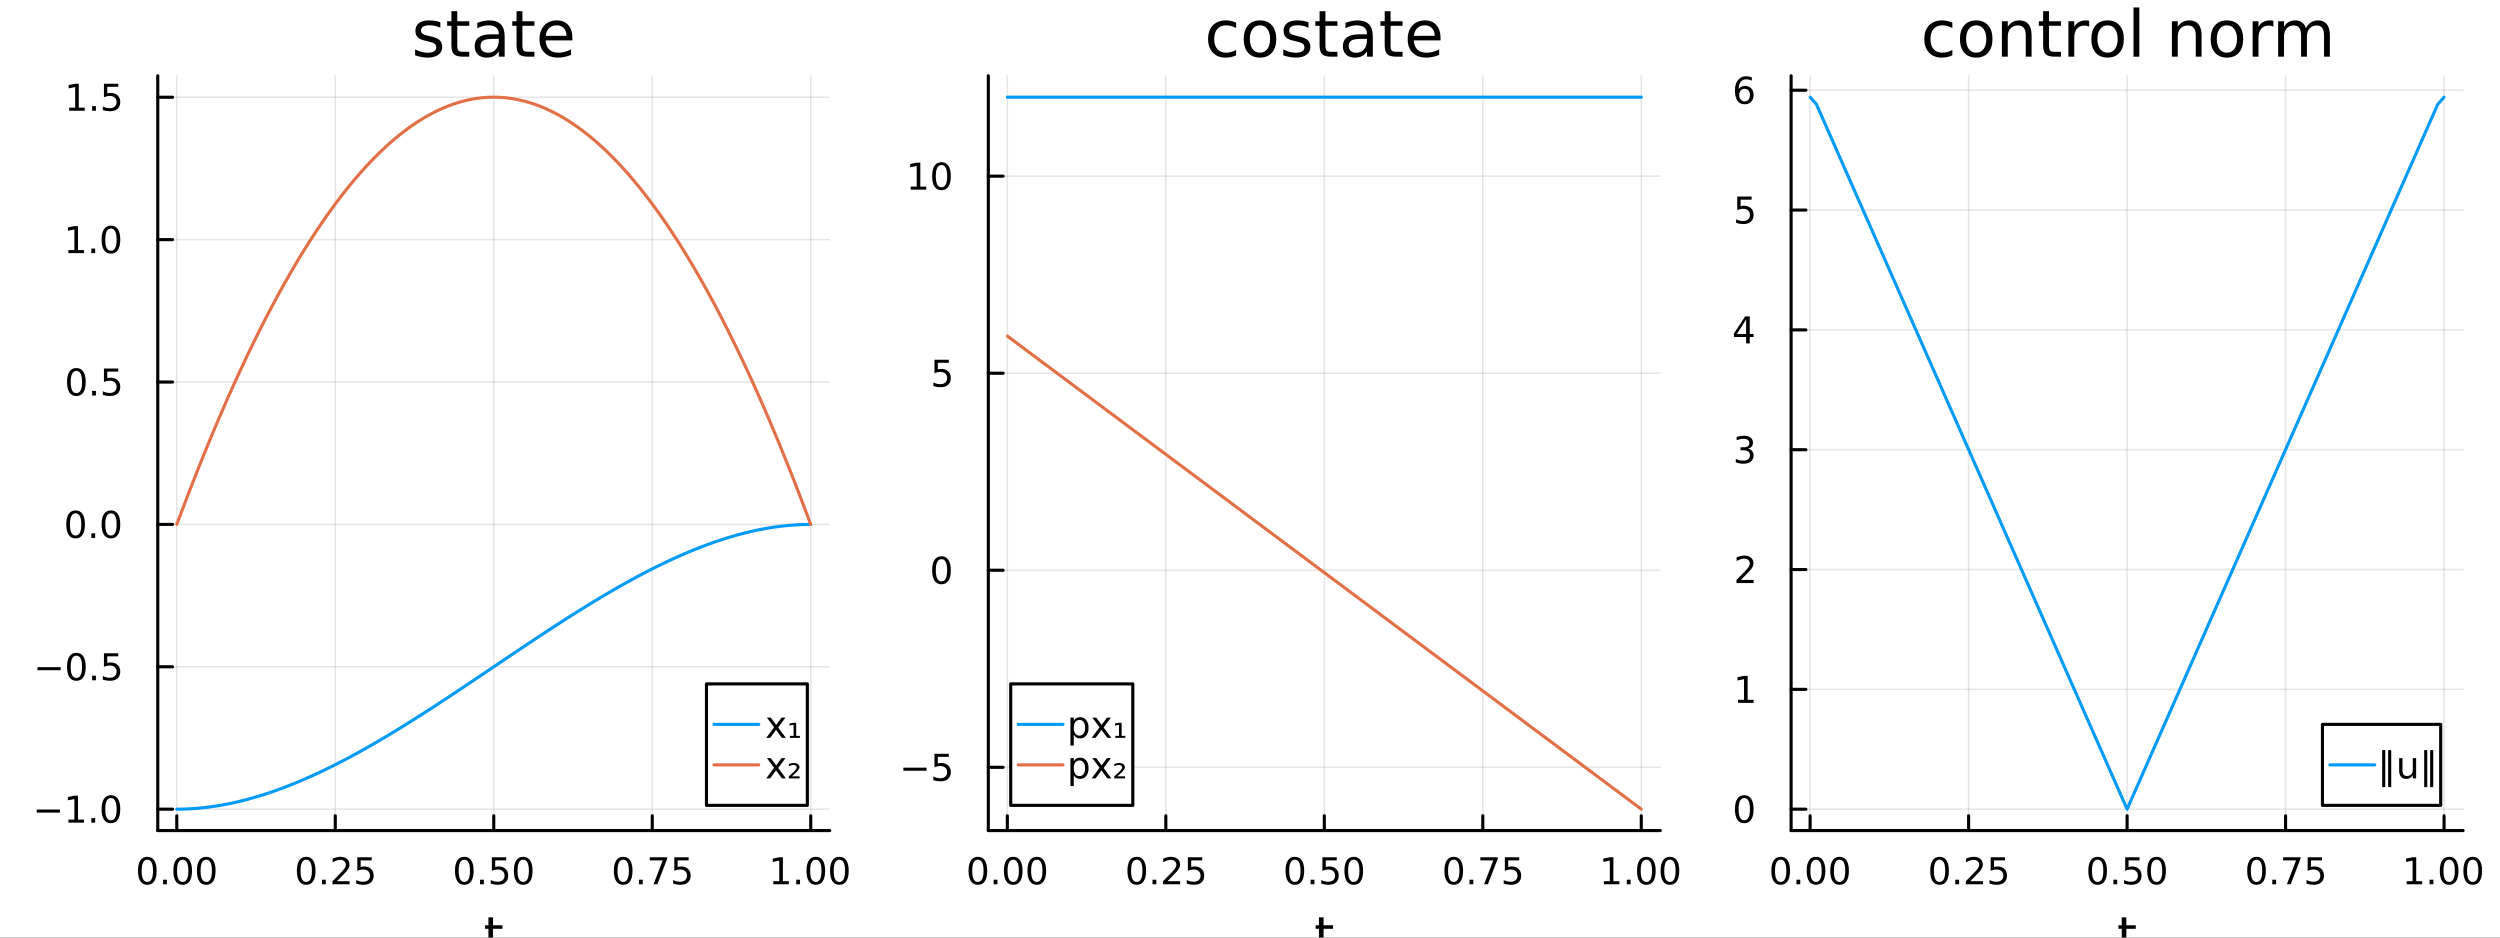 <?xml version="1.0" encoding="utf-8"?>
<svg xmlns="http://www.w3.org/2000/svg" xmlns:xlink="http://www.w3.org/1999/xlink" width="800" height="300" viewBox="0 0 3200 1200">
<rect x="0" y="0" width="3200" height="1200" fill="#333333" stroke="none"/>
<defs>
  <clipPath id="clip370">
    <rect x="0" y="0" width="3200" height="1200"/>
  </clipPath>
</defs>
<path clip-path="url(#clip370)" d="M0 1200 L3200 1200 L3200 0 L0 0  Z" fill="#ffffff" fill-rule="evenodd" fill-opacity="1"/>
<defs>
  <clipPath id="clip371">
    <rect x="640" y="0" width="2241" height="1200"/>
  </clipPath>
</defs>
<path clip-path="url(#clip370)" d="M201.936 1063.09 L1062.08 1063.09 L1062.08 97.012 L201.936 97.012  Z" fill="#ffffff" fill-rule="evenodd" fill-opacity="1"/>
<defs>
  <clipPath id="clip372">
    <rect x="201" y="97" width="861" height="967"/>
  </clipPath>
</defs>
<polyline clip-path="url(#clip372)" style="stroke:#000000; stroke-linecap:round; stroke-linejoin:round; stroke-width:2; stroke-opacity:0.1; fill:none" points="226.28,1063.09 226.28,97.012 "/>
<polyline clip-path="url(#clip372)" style="stroke:#000000; stroke-linecap:round; stroke-linejoin:round; stroke-width:2; stroke-opacity:0.1; fill:none" points="429.145,1063.09 429.145,97.012 "/>
<polyline clip-path="url(#clip372)" style="stroke:#000000; stroke-linecap:round; stroke-linejoin:round; stroke-width:2; stroke-opacity:0.1; fill:none" points="632.01,1063.09 632.01,97.012 "/>
<polyline clip-path="url(#clip372)" style="stroke:#000000; stroke-linecap:round; stroke-linejoin:round; stroke-width:2; stroke-opacity:0.1; fill:none" points="834.875,1063.09 834.875,97.012 "/>
<polyline clip-path="url(#clip372)" style="stroke:#000000; stroke-linecap:round; stroke-linejoin:round; stroke-width:2; stroke-opacity:0.1; fill:none" points="1037.74,1063.09 1037.74,97.012 "/>
<polyline clip-path="url(#clip370)" style="stroke:#000000; stroke-linecap:round; stroke-linejoin:round; stroke-width:4; stroke-opacity:1; fill:none" points="201.936,1063.09 1062.08,1063.09 "/>
<polyline clip-path="url(#clip370)" style="stroke:#000000; stroke-linecap:round; stroke-linejoin:round; stroke-width:4; stroke-opacity:1; fill:none" points="226.28,1063.09 226.28,1044.19 "/>
<polyline clip-path="url(#clip370)" style="stroke:#000000; stroke-linecap:round; stroke-linejoin:round; stroke-width:4; stroke-opacity:1; fill:none" points="429.145,1063.09 429.145,1044.19 "/>
<polyline clip-path="url(#clip370)" style="stroke:#000000; stroke-linecap:round; stroke-linejoin:round; stroke-width:4; stroke-opacity:1; fill:none" points="632.01,1063.09 632.01,1044.19 "/>
<polyline clip-path="url(#clip370)" style="stroke:#000000; stroke-linecap:round; stroke-linejoin:round; stroke-width:4; stroke-opacity:1; fill:none" points="834.875,1063.09 834.875,1044.19 "/>
<polyline clip-path="url(#clip370)" style="stroke:#000000; stroke-linecap:round; stroke-linejoin:round; stroke-width:4; stroke-opacity:1; fill:none" points="1037.74,1063.09 1037.74,1044.19 "/>
<path clip-path="url(#clip370)" d="M188.583 1100.41 Q184.972 1100.41 183.143 1103.97 Q181.338 1107.51 181.338 1114.64 Q181.338 1121.75 183.143 1125.32 Q184.972 1128.86 188.583 1128.86 Q192.218 1128.86 194.023 1125.32 Q195.852 1121.75 195.852 1114.64 Q195.852 1107.51 194.023 1103.97 Q192.218 1100.41 188.583 1100.41 M188.583 1096.7 Q194.393 1096.7 197.449 1101.31 Q200.528 1105.89 200.528 1114.64 Q200.528 1123.37 197.449 1127.98 Q194.393 1132.56 188.583 1132.56 Q182.773 1132.56 179.694 1127.98 Q176.639 1123.37 176.639 1114.64 Q176.639 1105.89 179.694 1101.31 Q182.773 1096.7 188.583 1096.7 Z" fill="#000000" fill-rule="nonzero" fill-opacity="1" /><path clip-path="url(#clip370)" d="M208.745 1126.01 L213.629 1126.01 L213.629 1131.89 L208.745 1131.89 L208.745 1126.01 Z" fill="#000000" fill-rule="nonzero" fill-opacity="1" /><path clip-path="url(#clip370)" d="M233.815 1100.41 Q230.203 1100.41 228.375 1103.97 Q226.569 1107.51 226.569 1114.64 Q226.569 1121.75 228.375 1125.32 Q230.203 1128.86 233.815 1128.86 Q237.449 1128.86 239.254 1125.32 Q241.083 1121.75 241.083 1114.64 Q241.083 1107.51 239.254 1103.97 Q237.449 1100.41 233.815 1100.41 M233.815 1096.7 Q239.625 1096.7 242.68 1101.31 Q245.759 1105.89 245.759 1114.64 Q245.759 1123.37 242.68 1127.98 Q239.625 1132.56 233.815 1132.56 Q228.004 1132.56 224.926 1127.98 Q221.87 1123.37 221.87 1114.64 Q221.87 1105.89 224.926 1101.31 Q228.004 1096.7 233.815 1096.7 Z" fill="#000000" fill-rule="nonzero" fill-opacity="1" /><path clip-path="url(#clip370)" d="M263.976 1100.41 Q260.365 1100.41 258.537 1103.97 Q256.731 1107.51 256.731 1114.64 Q256.731 1121.75 258.537 1125.32 Q260.365 1128.86 263.976 1128.86 Q267.611 1128.86 269.416 1125.32 Q271.245 1121.75 271.245 1114.64 Q271.245 1107.51 269.416 1103.97 Q267.611 1100.41 263.976 1100.41 M263.976 1096.7 Q269.787 1096.7 272.842 1101.31 Q275.921 1105.89 275.921 1114.64 Q275.921 1123.37 272.842 1127.98 Q269.787 1132.56 263.976 1132.56 Q258.166 1132.56 255.088 1127.98 Q252.032 1123.37 252.032 1114.64 Q252.032 1105.89 255.088 1101.31 Q258.166 1096.7 263.976 1096.7 Z" fill="#000000" fill-rule="nonzero" fill-opacity="1" /><path clip-path="url(#clip370)" d="M391.946 1100.41 Q388.335 1100.41 386.506 1103.97 Q384.701 1107.51 384.701 1114.64 Q384.701 1121.75 386.506 1125.32 Q388.335 1128.86 391.946 1128.86 Q395.58 1128.86 397.386 1125.32 Q399.215 1121.75 399.215 1114.64 Q399.215 1107.51 397.386 1103.97 Q395.58 1100.41 391.946 1100.41 M391.946 1096.7 Q397.756 1096.7 400.812 1101.31 Q403.891 1105.89 403.891 1114.64 Q403.891 1123.37 400.812 1127.98 Q397.756 1132.56 391.946 1132.56 Q386.136 1132.56 383.057 1127.98 Q380.002 1123.37 380.002 1114.64 Q380.002 1105.89 383.057 1101.31 Q386.136 1096.7 391.946 1096.7 Z" fill="#000000" fill-rule="nonzero" fill-opacity="1" /><path clip-path="url(#clip370)" d="M412.108 1126.01 L416.992 1126.01 L416.992 1131.89 L412.108 1131.89 L412.108 1126.01 Z" fill="#000000" fill-rule="nonzero" fill-opacity="1" /><path clip-path="url(#clip370)" d="M431.205 1127.95 L447.525 1127.95 L447.525 1131.89 L425.58 1131.89 L425.58 1127.95 Q428.242 1125.2 432.826 1120.57 Q437.432 1115.92 438.613 1114.58 Q440.858 1112.05 441.738 1110.32 Q442.64 1108.56 442.64 1106.87 Q442.64 1104.11 440.696 1102.38 Q438.775 1100.64 435.673 1100.64 Q433.474 1100.64 431.02 1101.4 Q428.589 1102.17 425.812 1103.72 L425.812 1099 Q428.636 1097.86 431.089 1097.28 Q433.543 1096.7 435.58 1096.7 Q440.95 1096.7 444.145 1099.39 Q447.339 1102.08 447.339 1106.57 Q447.339 1108.7 446.529 1110.62 Q445.742 1112.51 443.636 1115.11 Q443.057 1115.78 439.955 1119 Q436.853 1122.19 431.205 1127.95 Z" fill="#000000" fill-rule="nonzero" fill-opacity="1" /><path clip-path="url(#clip370)" d="M457.386 1097.33 L475.742 1097.33 L475.742 1101.27 L461.668 1101.27 L461.668 1109.74 Q462.686 1109.39 463.705 1109.23 Q464.724 1109.04 465.742 1109.04 Q471.529 1109.04 474.909 1112.21 Q478.288 1115.39 478.288 1120.8 Q478.288 1126.38 474.816 1129.48 Q471.344 1132.56 465.024 1132.56 Q462.849 1132.56 460.58 1132.19 Q458.335 1131.82 455.927 1131.08 L455.927 1126.38 Q458.011 1127.51 460.233 1128.07 Q462.455 1128.63 464.932 1128.63 Q468.936 1128.63 471.274 1126.52 Q473.612 1124.41 473.612 1120.8 Q473.612 1117.19 471.274 1115.08 Q468.936 1112.98 464.932 1112.98 Q463.057 1112.98 461.182 1113.39 Q459.33 1113.81 457.386 1114.69 L457.386 1097.33 Z" fill="#000000" fill-rule="nonzero" fill-opacity="1" /><path clip-path="url(#clip370)" d="M594.314 1100.41 Q590.703 1100.41 588.874 1103.97 Q587.068 1107.51 587.068 1114.64 Q587.068 1121.75 588.874 1125.32 Q590.703 1128.86 594.314 1128.86 Q597.948 1128.86 599.753 1125.32 Q601.582 1121.75 601.582 1114.64 Q601.582 1107.51 599.753 1103.97 Q597.948 1100.41 594.314 1100.41 M594.314 1096.7 Q600.124 1096.7 603.179 1101.31 Q606.258 1105.89 606.258 1114.64 Q606.258 1123.37 603.179 1127.98 Q600.124 1132.56 594.314 1132.56 Q588.503 1132.56 585.425 1127.98 Q582.369 1123.37 582.369 1114.64 Q582.369 1105.89 585.425 1101.31 Q588.503 1096.7 594.314 1096.7 Z" fill="#000000" fill-rule="nonzero" fill-opacity="1" /><path clip-path="url(#clip370)" d="M614.476 1126.01 L619.36 1126.01 L619.36 1131.89 L614.476 1131.89 L614.476 1126.01 Z" fill="#000000" fill-rule="nonzero" fill-opacity="1" /><path clip-path="url(#clip370)" d="M629.591 1097.33 L647.948 1097.33 L647.948 1101.27 L633.874 1101.27 L633.874 1109.74 Q634.892 1109.39 635.911 1109.23 Q636.929 1109.04 637.948 1109.04 Q643.735 1109.04 647.114 1112.21 Q650.494 1115.39 650.494 1120.8 Q650.494 1126.38 647.022 1129.48 Q643.549 1132.56 637.23 1132.56 Q635.054 1132.56 632.786 1132.19 Q630.54 1131.82 628.133 1131.08 L628.133 1126.38 Q630.216 1127.51 632.438 1128.07 Q634.661 1128.63 637.137 1128.63 Q641.142 1128.63 643.48 1126.52 Q645.818 1124.41 645.818 1120.8 Q645.818 1117.19 643.48 1115.08 Q641.142 1112.98 637.137 1112.98 Q635.262 1112.98 633.387 1113.39 Q631.536 1113.81 629.591 1114.69 L629.591 1097.33 Z" fill="#000000" fill-rule="nonzero" fill-opacity="1" /><path clip-path="url(#clip370)" d="M669.707 1100.41 Q666.096 1100.41 664.267 1103.97 Q662.461 1107.51 662.461 1114.64 Q662.461 1121.75 664.267 1125.32 Q666.096 1128.86 669.707 1128.86 Q673.341 1128.86 675.147 1125.32 Q676.975 1121.75 676.975 1114.64 Q676.975 1107.51 675.147 1103.97 Q673.341 1100.41 669.707 1100.41 M669.707 1096.7 Q675.517 1096.7 678.572 1101.31 Q681.651 1105.89 681.651 1114.64 Q681.651 1123.37 678.572 1127.98 Q675.517 1132.56 669.707 1132.56 Q663.897 1132.56 660.818 1127.98 Q657.762 1123.37 657.762 1114.64 Q657.762 1105.89 660.818 1101.31 Q663.897 1096.7 669.707 1096.7 Z" fill="#000000" fill-rule="nonzero" fill-opacity="1" /><path clip-path="url(#clip370)" d="M797.676 1100.41 Q794.065 1100.41 792.237 1103.97 Q790.431 1107.51 790.431 1114.64 Q790.431 1121.75 792.237 1125.32 Q794.065 1128.86 797.676 1128.86 Q801.311 1128.86 803.116 1125.32 Q804.945 1121.75 804.945 1114.64 Q804.945 1107.51 803.116 1103.97 Q801.311 1100.41 797.676 1100.41 M797.676 1096.7 Q803.487 1096.7 806.542 1101.31 Q809.621 1105.89 809.621 1114.64 Q809.621 1123.37 806.542 1127.98 Q803.487 1132.56 797.676 1132.56 Q791.866 1132.56 788.788 1127.98 Q785.732 1123.37 785.732 1114.64 Q785.732 1105.89 788.788 1101.31 Q791.866 1096.7 797.676 1096.7 Z" fill="#000000" fill-rule="nonzero" fill-opacity="1" /><path clip-path="url(#clip370)" d="M817.838 1126.01 L822.723 1126.01 L822.723 1131.89 L817.838 1131.89 L817.838 1126.01 Z" fill="#000000" fill-rule="nonzero" fill-opacity="1" /><path clip-path="url(#clip370)" d="M831.727 1097.33 L853.949 1097.33 L853.949 1099.32 L841.403 1131.89 L836.519 1131.89 L848.324 1101.27 L831.727 1101.27 L831.727 1097.33 Z" fill="#000000" fill-rule="nonzero" fill-opacity="1" /><path clip-path="url(#clip370)" d="M863.116 1097.33 L881.472 1097.33 L881.472 1101.27 L867.398 1101.27 L867.398 1109.74 Q868.417 1109.39 869.435 1109.23 Q870.454 1109.04 871.472 1109.04 Q877.259 1109.04 880.639 1112.21 Q884.019 1115.39 884.019 1120.8 Q884.019 1126.38 880.546 1129.48 Q877.074 1132.56 870.755 1132.56 Q868.579 1132.56 866.31 1132.19 Q864.065 1131.82 861.658 1131.08 L861.658 1126.38 Q863.741 1127.51 865.963 1128.07 Q868.185 1128.63 870.662 1128.63 Q874.667 1128.63 877.005 1126.52 Q879.343 1124.41 879.343 1120.8 Q879.343 1117.19 877.005 1115.08 Q874.667 1112.98 870.662 1112.98 Q868.787 1112.98 866.912 1113.39 Q865.06 1113.81 863.116 1114.69 L863.116 1097.33 Z" fill="#000000" fill-rule="nonzero" fill-opacity="1" /><path clip-path="url(#clip370)" d="M989.813 1127.95 L997.451 1127.95 L997.451 1101.59 L989.141 1103.26 L989.141 1099 L997.405 1097.33 L1002.08 1097.33 L1002.08 1127.95 L1009.72 1127.95 L1009.72 1131.89 L989.813 1131.89 L989.813 1127.95 Z" fill="#000000" fill-rule="nonzero" fill-opacity="1" /><path clip-path="url(#clip370)" d="M1019.16 1126.01 L1024.05 1126.01 L1024.05 1131.89 L1019.16 1131.89 L1019.16 1126.01 Z" fill="#000000" fill-rule="nonzero" fill-opacity="1" /><path clip-path="url(#clip370)" d="M1044.23 1100.41 Q1040.62 1100.41 1038.79 1103.97 Q1036.99 1107.51 1036.99 1114.64 Q1036.99 1121.75 1038.79 1125.32 Q1040.62 1128.86 1044.23 1128.86 Q1047.87 1128.86 1049.67 1125.32 Q1051.5 1121.75 1051.5 1114.64 Q1051.5 1107.51 1049.67 1103.97 Q1047.87 1100.41 1044.23 1100.41 M1044.23 1096.7 Q1050.04 1096.7 1053.1 1101.31 Q1056.18 1105.89 1056.18 1114.64 Q1056.18 1123.37 1053.1 1127.98 Q1050.04 1132.56 1044.23 1132.56 Q1038.42 1132.56 1035.34 1127.98 Q1032.29 1123.37 1032.29 1114.64 Q1032.29 1105.89 1035.34 1101.31 Q1038.42 1096.7 1044.23 1096.7 Z" fill="#000000" fill-rule="nonzero" fill-opacity="1" /><path clip-path="url(#clip370)" d="M1074.4 1100.41 Q1070.78 1100.41 1068.96 1103.97 Q1067.15 1107.51 1067.15 1114.64 Q1067.15 1121.75 1068.96 1125.32 Q1070.78 1128.86 1074.4 1128.86 Q1078.03 1128.86 1079.84 1125.32 Q1081.66 1121.75 1081.66 1114.64 Q1081.66 1107.51 1079.84 1103.97 Q1078.03 1100.41 1074.4 1100.41 M1074.4 1096.7 Q1080.21 1096.7 1083.26 1101.31 Q1086.34 1105.89 1086.34 1114.64 Q1086.34 1123.37 1083.26 1127.98 Q1080.21 1132.56 1074.4 1132.56 Q1068.59 1132.56 1065.51 1127.98 Q1062.45 1123.37 1062.45 1114.64 Q1062.45 1105.89 1065.51 1101.31 Q1068.59 1096.7 1074.4 1096.7 Z" fill="#000000" fill-rule="nonzero" fill-opacity="1" /><path clip-path="url(#clip370)" d="M631.071 1174.18 L631.071 1184.31 L643.134 1184.31 L643.134 1188.86 L631.071 1188.86 L631.071 1208.21 Q631.071 1212.57 632.249 1213.81 Q633.458 1215.05 637.119 1215.05 L643.134 1215.05 L643.134 1219.95 L637.119 1219.95 Q630.339 1219.95 627.761 1217.44 Q625.183 1214.89 625.183 1208.21 L625.183 1188.86 L620.886 1188.86 L620.886 1184.31 L625.183 1184.31 L625.183 1174.18 L631.071 1174.18 Z" fill="#000000" fill-rule="nonzero" fill-opacity="1" /><polyline clip-path="url(#clip372)" style="stroke:#000000; stroke-linecap:round; stroke-linejoin:round; stroke-width:2; stroke-opacity:0.1; fill:none" points="201.936,1035.75 1062.08,1035.75 "/>
<polyline clip-path="url(#clip372)" style="stroke:#000000; stroke-linecap:round; stroke-linejoin:round; stroke-width:2; stroke-opacity:0.1; fill:none" points="201.936,853.491 1062.08,853.491 "/>
<polyline clip-path="url(#clip372)" style="stroke:#000000; stroke-linecap:round; stroke-linejoin:round; stroke-width:2; stroke-opacity:0.1; fill:none" points="201.936,671.233 1062.08,671.233 "/>
<polyline clip-path="url(#clip372)" style="stroke:#000000; stroke-linecap:round; stroke-linejoin:round; stroke-width:2; stroke-opacity:0.1; fill:none" points="201.936,488.976 1062.08,488.976 "/>
<polyline clip-path="url(#clip372)" style="stroke:#000000; stroke-linecap:round; stroke-linejoin:round; stroke-width:2; stroke-opacity:0.1; fill:none" points="201.936,306.719 1062.08,306.719 "/>
<polyline clip-path="url(#clip372)" style="stroke:#000000; stroke-linecap:round; stroke-linejoin:round; stroke-width:2; stroke-opacity:0.1; fill:none" points="201.936,124.462 1062.08,124.462 "/>
<polyline clip-path="url(#clip370)" style="stroke:#000000; stroke-linecap:round; stroke-linejoin:round; stroke-width:4; stroke-opacity:1; fill:none" points="201.936,1063.09 201.936,97.012 "/>
<polyline clip-path="url(#clip370)" style="stroke:#000000; stroke-linecap:round; stroke-linejoin:round; stroke-width:4; stroke-opacity:1; fill:none" points="201.936,1035.75 220.834,1035.75 "/>
<polyline clip-path="url(#clip370)" style="stroke:#000000; stroke-linecap:round; stroke-linejoin:round; stroke-width:4; stroke-opacity:1; fill:none" points="201.936,853.491 220.834,853.491 "/>
<polyline clip-path="url(#clip370)" style="stroke:#000000; stroke-linecap:round; stroke-linejoin:round; stroke-width:4; stroke-opacity:1; fill:none" points="201.936,671.233 220.834,671.233 "/>
<polyline clip-path="url(#clip370)" style="stroke:#000000; stroke-linecap:round; stroke-linejoin:round; stroke-width:4; stroke-opacity:1; fill:none" points="201.936,488.976 220.834,488.976 "/>
<polyline clip-path="url(#clip370)" style="stroke:#000000; stroke-linecap:round; stroke-linejoin:round; stroke-width:4; stroke-opacity:1; fill:none" points="201.936,306.719 220.834,306.719 "/>
<polyline clip-path="url(#clip370)" style="stroke:#000000; stroke-linecap:round; stroke-linejoin:round; stroke-width:4; stroke-opacity:1; fill:none" points="201.936,124.462 220.834,124.462 "/>
<path clip-path="url(#clip370)" d="M46.992 1036.2 L76.668 1036.2 L76.668 1040.13 L46.992 1040.13 L46.992 1036.2 Z" fill="#000000" fill-rule="nonzero" fill-opacity="1" /><path clip-path="url(#clip370)" d="M87.571 1049.09 L95.21 1049.09 L95.21 1022.73 L86.899 1024.39 L86.899 1020.13 L95.163 1018.47 L99.839 1018.47 L99.839 1049.09 L107.478 1049.09 L107.478 1053.03 L87.571 1053.03 L87.571 1049.09 Z" fill="#000000" fill-rule="nonzero" fill-opacity="1" /><path clip-path="url(#clip370)" d="M116.922 1047.15 L121.807 1047.15 L121.807 1053.03 L116.922 1053.03 L116.922 1047.15 Z" fill="#000000" fill-rule="nonzero" fill-opacity="1" /><path clip-path="url(#clip370)" d="M141.992 1021.55 Q138.381 1021.55 136.552 1025.11 Q134.746 1028.65 134.746 1035.78 Q134.746 1042.89 136.552 1046.45 Q138.381 1050 141.992 1050 Q145.626 1050 147.431 1046.45 Q149.26 1042.89 149.26 1035.78 Q149.26 1028.65 147.431 1025.11 Q145.626 1021.55 141.992 1021.55 M141.992 1017.84 Q147.802 1017.84 150.857 1022.45 Q153.936 1027.03 153.936 1035.78 Q153.936 1044.51 150.857 1049.12 Q147.802 1053.7 141.992 1053.7 Q136.181 1053.7 133.103 1049.12 Q130.047 1044.51 130.047 1035.78 Q130.047 1027.03 133.103 1022.45 Q136.181 1017.84 141.992 1017.84 Z" fill="#000000" fill-rule="nonzero" fill-opacity="1" /><path clip-path="url(#clip370)" d="M47.987 853.942 L77.663 853.942 L77.663 857.877 L47.987 857.877 L47.987 853.942 Z" fill="#000000" fill-rule="nonzero" fill-opacity="1" /><path clip-path="url(#clip370)" d="M97.756 839.289 Q94.145 839.289 92.316 842.854 Q90.51 846.396 90.51 853.525 Q90.51 860.632 92.316 864.197 Q94.145 867.738 97.756 867.738 Q101.39 867.738 103.196 864.197 Q105.024 860.632 105.024 853.525 Q105.024 846.396 103.196 842.854 Q101.39 839.289 97.756 839.289 M97.756 835.586 Q103.566 835.586 106.621 840.192 Q109.7 844.776 109.7 853.525 Q109.7 862.252 106.621 866.859 Q103.566 871.442 97.756 871.442 Q91.946 871.442 88.867 866.859 Q85.811 862.252 85.811 853.525 Q85.811 844.776 88.867 840.192 Q91.946 835.586 97.756 835.586 Z" fill="#000000" fill-rule="nonzero" fill-opacity="1" /><path clip-path="url(#clip370)" d="M117.918 864.891 L122.802 864.891 L122.802 870.771 L117.918 870.771 L117.918 864.891 Z" fill="#000000" fill-rule="nonzero" fill-opacity="1" /><path clip-path="url(#clip370)" d="M133.033 836.211 L151.39 836.211 L151.39 840.146 L137.316 840.146 L137.316 848.618 Q138.334 848.271 139.353 848.109 Q140.371 847.924 141.39 847.924 Q147.177 847.924 150.556 851.095 Q153.936 854.266 153.936 859.683 Q153.936 865.262 150.464 868.363 Q146.992 871.442 140.672 871.442 Q138.496 871.442 136.228 871.072 Q133.982 870.701 131.575 869.961 L131.575 865.262 Q133.658 866.396 135.881 866.951 Q138.103 867.507 140.58 867.507 Q144.584 867.507 146.922 865.4 Q149.26 863.294 149.26 859.683 Q149.26 856.072 146.922 853.965 Q144.584 851.859 140.58 851.859 Q138.705 851.859 136.83 852.275 Q134.978 852.692 133.033 853.572 L133.033 836.211 Z" fill="#000000" fill-rule="nonzero" fill-opacity="1" /><path clip-path="url(#clip370)" d="M96.76 657.032 Q93.149 657.032 91.321 660.597 Q89.515 664.139 89.515 671.268 Q89.515 678.375 91.321 681.939 Q93.149 685.481 96.76 685.481 Q100.395 685.481 102.2 681.939 Q104.029 678.375 104.029 671.268 Q104.029 664.139 102.2 660.597 Q100.395 657.032 96.76 657.032 M96.76 653.328 Q102.571 653.328 105.626 657.935 Q108.705 662.518 108.705 671.268 Q108.705 679.995 105.626 684.601 Q102.571 689.185 96.76 689.185 Q90.95 689.185 87.871 684.601 Q84.816 679.995 84.816 671.268 Q84.816 662.518 87.871 657.935 Q90.95 653.328 96.76 653.328 Z" fill="#000000" fill-rule="nonzero" fill-opacity="1" /><path clip-path="url(#clip370)" d="M116.922 682.634 L121.807 682.634 L121.807 688.513 L116.922 688.513 L116.922 682.634 Z" fill="#000000" fill-rule="nonzero" fill-opacity="1" /><path clip-path="url(#clip370)" d="M141.992 657.032 Q138.381 657.032 136.552 660.597 Q134.746 664.139 134.746 671.268 Q134.746 678.375 136.552 681.939 Q138.381 685.481 141.992 685.481 Q145.626 685.481 147.431 681.939 Q149.26 678.375 149.26 671.268 Q149.26 664.139 147.431 660.597 Q145.626 657.032 141.992 657.032 M141.992 653.328 Q147.802 653.328 150.857 657.935 Q153.936 662.518 153.936 671.268 Q153.936 679.995 150.857 684.601 Q147.802 689.185 141.992 689.185 Q136.181 689.185 133.103 684.601 Q130.047 679.995 130.047 671.268 Q130.047 662.518 133.103 657.935 Q136.181 653.328 141.992 653.328 Z" fill="#000000" fill-rule="nonzero" fill-opacity="1" /><path clip-path="url(#clip370)" d="M97.756 474.775 Q94.145 474.775 92.316 478.34 Q90.51 481.881 90.51 489.011 Q90.51 496.117 92.316 499.682 Q94.145 503.224 97.756 503.224 Q101.39 503.224 103.196 499.682 Q105.024 496.117 105.024 489.011 Q105.024 481.881 103.196 478.34 Q101.39 474.775 97.756 474.775 M97.756 471.071 Q103.566 471.071 106.621 475.678 Q109.7 480.261 109.7 489.011 Q109.7 497.738 106.621 502.344 Q103.566 506.928 97.756 506.928 Q91.946 506.928 88.867 502.344 Q85.811 497.738 85.811 489.011 Q85.811 480.261 88.867 475.678 Q91.946 471.071 97.756 471.071 Z" fill="#000000" fill-rule="nonzero" fill-opacity="1" /><path clip-path="url(#clip370)" d="M117.918 500.377 L122.802 500.377 L122.802 506.256 L117.918 506.256 L117.918 500.377 Z" fill="#000000" fill-rule="nonzero" fill-opacity="1" /><path clip-path="url(#clip370)" d="M133.033 471.696 L151.39 471.696 L151.39 475.631 L137.316 475.631 L137.316 484.104 Q138.334 483.756 139.353 483.594 Q140.371 483.409 141.39 483.409 Q147.177 483.409 150.556 486.58 Q153.936 489.752 153.936 495.168 Q153.936 500.747 150.464 503.849 Q146.992 506.928 140.672 506.928 Q138.496 506.928 136.228 506.557 Q133.982 506.187 131.575 505.446 L131.575 500.747 Q133.658 501.881 135.881 502.437 Q138.103 502.992 140.58 502.992 Q144.584 502.992 146.922 500.886 Q149.26 498.779 149.26 495.168 Q149.26 491.557 146.922 489.451 Q144.584 487.344 140.58 487.344 Q138.705 487.344 136.83 487.761 Q134.978 488.178 133.033 489.057 L133.033 471.696 Z" fill="#000000" fill-rule="nonzero" fill-opacity="1" /><path clip-path="url(#clip370)" d="M87.571 320.064 L95.21 320.064 L95.21 293.698 L86.899 295.365 L86.899 291.106 L95.163 289.439 L99.839 289.439 L99.839 320.064 L107.478 320.064 L107.478 323.999 L87.571 323.999 L87.571 320.064 Z" fill="#000000" fill-rule="nonzero" fill-opacity="1" /><path clip-path="url(#clip370)" d="M116.922 318.119 L121.807 318.119 L121.807 323.999 L116.922 323.999 L116.922 318.119 Z" fill="#000000" fill-rule="nonzero" fill-opacity="1" /><path clip-path="url(#clip370)" d="M141.992 292.518 Q138.381 292.518 136.552 296.082 Q134.746 299.624 134.746 306.754 Q134.746 313.86 136.552 317.425 Q138.381 320.967 141.992 320.967 Q145.626 320.967 147.431 317.425 Q149.26 313.86 149.26 306.754 Q149.26 299.624 147.431 296.082 Q145.626 292.518 141.992 292.518 M141.992 288.814 Q147.802 288.814 150.857 293.42 Q153.936 298.004 153.936 306.754 Q153.936 315.48 150.857 320.087 Q147.802 324.67 141.992 324.67 Q136.181 324.67 133.103 320.087 Q130.047 315.48 130.047 306.754 Q130.047 298.004 133.103 293.42 Q136.181 288.814 141.992 288.814 Z" fill="#000000" fill-rule="nonzero" fill-opacity="1" /><path clip-path="url(#clip370)" d="M88.566 137.807 L96.205 137.807 L96.205 111.441 L87.895 113.108 L87.895 108.848 L96.159 107.182 L100.834 107.182 L100.834 137.807 L108.473 137.807 L108.473 141.742 L88.566 141.742 L88.566 137.807 Z" fill="#000000" fill-rule="nonzero" fill-opacity="1" /><path clip-path="url(#clip370)" d="M117.918 135.862 L122.802 135.862 L122.802 141.742 L117.918 141.742 L117.918 135.862 Z" fill="#000000" fill-rule="nonzero" fill-opacity="1" /><path clip-path="url(#clip370)" d="M133.033 107.182 L151.39 107.182 L151.39 111.117 L137.316 111.117 L137.316 119.589 Q138.334 119.242 139.353 119.08 Q140.371 118.895 141.39 118.895 Q147.177 118.895 150.556 122.066 Q153.936 125.237 153.936 130.654 Q153.936 136.232 150.464 139.334 Q146.992 142.413 140.672 142.413 Q138.496 142.413 136.228 142.043 Q133.982 141.672 131.575 140.932 L131.575 136.232 Q133.658 137.367 135.881 137.922 Q138.103 138.478 140.58 138.478 Q144.584 138.478 146.922 136.371 Q149.26 134.265 149.26 130.654 Q149.26 127.043 146.922 124.936 Q144.584 122.83 140.58 122.83 Q138.705 122.83 136.83 123.246 Q134.978 123.663 133.033 124.543 L133.033 107.182 Z" fill="#000000" fill-rule="nonzero" fill-opacity="1" /><path clip-path="url(#clip370)" d="M563.631 28.543 L563.631 35.591 Q560.471 33.971 557.068 33.161 Q553.666 32.35 550.02 32.35 Q544.47 32.35 541.675 34.052 Q538.92 35.753 538.92 39.156 Q538.92 41.749 540.905 43.248 Q542.89 44.706 548.886 46.043 L551.438 46.61 Q559.377 48.311 562.699 51.43 Q566.061 54.509 566.061 60.059 Q566.061 66.378 561.038 70.064 Q556.056 73.751 547.306 73.751 Q543.66 73.751 539.69 73.022 Q535.761 72.333 531.386 70.915 L531.386 63.218 Q535.518 65.365 539.528 66.459 Q543.538 67.512 547.468 67.512 Q552.734 67.512 555.57 65.73 Q558.405 63.907 558.405 60.626 Q558.405 57.588 556.339 55.967 Q554.314 54.347 547.387 52.848 L544.794 52.24 Q537.867 50.782 534.788 47.785 Q531.71 44.746 531.71 39.48 Q531.71 33.08 536.247 29.596 Q540.784 26.112 549.129 26.112 Q553.261 26.112 556.906 26.72 Q560.552 27.327 563.631 28.543 Z" fill="#000000" fill-rule="nonzero" fill-opacity="1" /><path clip-path="url(#clip370)" d="M585.303 14.324 L585.303 27.206 L600.656 27.206 L600.656 32.999 L585.303 32.999 L585.303 57.628 Q585.303 63.178 586.802 64.758 Q588.341 66.338 593 66.338 L600.656 66.338 L600.656 72.576 L593 72.576 Q584.372 72.576 581.09 69.376 Q577.809 66.135 577.809 57.628 L577.809 32.999 L572.34 32.999 L572.34 27.206 L577.809 27.206 L577.809 14.324 L585.303 14.324 Z" fill="#000000" fill-rule="nonzero" fill-opacity="1" /><path clip-path="url(#clip370)" d="M631.078 49.769 Q622.045 49.769 618.561 51.835 Q615.077 53.901 615.077 58.884 Q615.077 62.854 617.67 65.203 Q620.303 67.512 624.8 67.512 Q630.997 67.512 634.724 63.137 Q638.492 58.722 638.492 51.43 L638.492 49.769 L631.078 49.769 M645.945 46.691 L645.945 72.576 L638.492 72.576 L638.492 65.689 Q635.94 69.821 632.132 71.806 Q628.324 73.751 622.815 73.751 Q615.847 73.751 611.715 69.862 Q607.624 65.933 607.624 59.37 Q607.624 51.714 612.728 47.825 Q617.873 43.936 628.04 43.936 L638.492 43.936 L638.492 43.207 Q638.492 38.062 635.089 35.267 Q631.727 32.431 625.61 32.431 Q621.721 32.431 618.035 33.363 Q614.348 34.295 610.945 36.158 L610.945 29.272 Q615.037 27.692 618.885 26.922 Q622.734 26.112 626.379 26.112 Q636.223 26.112 641.084 31.216 Q645.945 36.32 645.945 46.691 Z" fill="#000000" fill-rule="nonzero" fill-opacity="1" /><path clip-path="url(#clip370)" d="M668.671 14.324 L668.671 27.206 L684.024 27.206 L684.024 32.999 L668.671 32.999 L668.671 57.628 Q668.671 63.178 670.17 64.758 Q671.709 66.338 676.368 66.338 L684.024 66.338 L684.024 72.576 L676.368 72.576 Q667.739 72.576 664.458 69.376 Q661.177 66.135 661.177 57.628 L661.177 32.999 L655.708 32.999 L655.708 27.206 L661.177 27.206 L661.177 14.324 L668.671 14.324 Z" fill="#000000" fill-rule="nonzero" fill-opacity="1" /><path clip-path="url(#clip370)" d="M732.635 48.028 L732.635 51.673 L698.364 51.673 Q698.85 59.37 702.982 63.421 Q707.154 67.431 714.568 67.431 Q718.862 67.431 722.872 66.378 Q726.923 65.325 730.893 63.218 L730.893 70.267 Q726.882 71.968 722.669 72.86 Q718.456 73.751 714.122 73.751 Q703.266 73.751 696.906 67.431 Q690.586 61.112 690.586 50.337 Q690.586 39.197 696.582 32.675 Q702.617 26.112 712.826 26.112 Q721.981 26.112 727.287 32.026 Q732.635 37.9 732.635 48.028 M725.181 45.84 Q725.1 39.723 721.738 36.077 Q718.416 32.431 712.907 32.431 Q706.668 32.431 702.901 35.956 Q699.174 39.48 698.607 45.88 L725.181 45.84 Z" fill="#000000" fill-rule="nonzero" fill-opacity="1" /><polyline clip-path="url(#clip372)" style="stroke:#009af9; stroke-linecap:round; stroke-linejoin:round; stroke-width:4; stroke-opacity:1; fill:none" points="226.28,1035.75 234.394,1035.64 242.509,1035.32 250.624,1034.79 258.738,1034.05 266.853,1033.11 274.967,1031.98 283.082,1030.65 291.197,1029.13 299.311,1027.43 307.426,1025.55 315.541,1023.5 323.655,1021.27 331.77,1018.88 339.884,1016.33 347.999,1013.62 356.114,1010.75 364.228,1007.74 372.343,1004.58 380.457,1001.28 388.572,997.852 396.687,994.288 404.801,990.597 412.916,986.783 421.03,982.851 429.145,978.806 437.26,974.651 445.374,970.391 453.489,966.03 461.603,961.574 469.718,957.025 477.833,952.389 485.947,947.669 494.062,942.871 502.176,937.998 510.291,933.056 518.406,928.048 526.52,922.978 534.635,917.852 542.75,912.673 550.864,907.446 558.979,902.175 567.093,896.865 575.208,891.52 583.323,886.144 591.437,880.742 599.552,875.318 607.666,869.876 615.781,864.422 623.896,858.958 632.01,853.491 640.125,848.023 648.239,842.56 656.354,837.105 664.469,831.664 672.583,826.24 680.698,820.838 688.812,815.462 696.927,810.117 705.042,804.807 713.156,799.536 721.271,794.309 729.385,789.13 737.5,784.003 745.615,778.934 753.729,773.926 761.844,768.983 769.959,764.111 778.073,759.312 786.188,754.593 794.302,749.957 802.417,745.408 810.532,740.951 818.646,736.59 826.761,732.331 834.875,728.176 842.99,724.13 851.105,720.198 859.219,716.385 867.334,712.694 875.448,709.129 883.563,705.697 891.678,702.399 899.792,699.242 907.907,696.229 916.021,693.365 924.136,690.654 932.251,688.101 940.365,685.71 948.48,683.484 956.594,681.43 964.709,679.55 972.824,677.85 980.938,676.334 989.053,675.006 997.168,673.871 1005.28,672.932 1013.4,672.195 1021.51,671.663 1029.63,671.341 1037.74,671.233 "/>
<polyline clip-path="url(#clip372)" style="stroke:#e26f46; stroke-linecap:round; stroke-linejoin:round; stroke-width:4; stroke-opacity:1; fill:none" points="226.28,671.233 234.394,649.682 242.509,628.459 250.624,607.673 258.738,587.325 266.853,567.415 274.967,547.942 283.082,528.907 291.197,510.309 299.311,492.149 307.426,474.427 315.541,457.142 323.655,440.295 331.77,423.885 339.884,407.913 347.999,392.379 356.114,377.282 364.228,362.622 372.343,348.401 380.457,334.616 388.572,321.27 396.687,308.361 404.801,295.89 412.916,283.856 421.03,272.26 429.145,261.101 437.26,250.38 445.374,240.097 453.489,230.251 461.603,220.843 469.718,211.872 477.833,203.339 485.947,195.244 494.062,187.586 502.176,180.366 510.291,173.583 518.406,167.238 526.52,161.33 534.635,155.861 542.75,150.828 550.864,146.234 558.979,142.076 567.093,138.357 575.208,135.075 583.323,132.231 591.437,129.824 599.552,127.855 607.666,126.323 615.781,125.229 623.896,124.573 632.01,124.354 640.125,124.573 648.239,125.229 656.354,126.323 664.469,127.855 672.583,129.824 680.698,132.231 688.812,135.075 696.927,138.357 705.042,142.076 713.156,146.234 721.271,150.828 729.385,155.861 737.5,161.33 745.615,167.238 753.729,173.583 761.844,180.366 769.959,187.586 778.073,195.244 786.188,203.339 794.302,211.872 802.417,220.843 810.532,230.251 818.646,240.097 826.761,250.38 834.875,261.101 842.99,272.26 851.105,283.856 859.219,295.89 867.334,308.361 875.448,321.27 883.563,334.616 891.678,348.401 899.792,362.622 907.907,377.282 916.021,392.379 924.136,407.913 932.251,423.885 940.365,440.295 948.48,457.142 956.594,474.427 964.709,492.149 972.824,510.309 980.938,528.907 989.053,547.942 997.168,567.415 1005.28,587.325 1013.4,607.673 1021.51,628.459 1029.63,649.682 1037.74,671.233 "/>
<path clip-path="url(#clip370)" d="M904.296 1030.89 L1033.41 1030.89 L1033.41 875.367 L904.296 875.367  Z" fill="#ffffff" fill-rule="evenodd" fill-opacity="1"/>
<polyline clip-path="url(#clip370)" style="stroke:#000000; stroke-linecap:round; stroke-linejoin:round; stroke-width:4; stroke-opacity:1; fill:none" points="904.296,1030.89 1033.41,1030.89 1033.41,875.367 904.296,875.367 904.296,1030.89 "/>
<polyline clip-path="url(#clip370)" style="stroke:#009af9; stroke-linecap:round; stroke-linejoin:round; stroke-width:4; stroke-opacity:1; fill:none" points="913.854,927.207 971.197,927.207 "/>
<path clip-path="url(#clip370)" d="M1005.41 918.561 L996.032 931.177 L1005.89 944.487 L1000.87 944.487 L993.323 934.302 L985.777 944.487 L980.754 944.487 L990.823 930.923 L981.61 918.561 L986.634 918.561 L993.509 927.798 L1000.38 918.561 L1005.41 918.561 Z" fill="#000000" fill-rule="nonzero" fill-opacity="1" /><path clip-path="url(#clip370)" d="M1011.05 941.941 L1015.78 941.941 L1015.78 927.798 L1010.61 928.747 L1010.61 926.061 L1015.94 925.159 L1019.11 925.159 L1019.11 941.941 L1023.86 941.941 L1023.86 944.487 L1011.05 944.487 L1011.05 941.941 Z" fill="#000000" fill-rule="nonzero" fill-opacity="1" /><polyline clip-path="url(#clip370)" style="stroke:#e26f46; stroke-linecap:round; stroke-linejoin:round; stroke-width:4; stroke-opacity:1; fill:none" points="913.854,979.047 971.197,979.047 "/>
<path clip-path="url(#clip370)" d="M1005.41 970.401 L996.032 983.017 L1005.89 996.327 L1000.87 996.327 L993.323 986.142 L985.777 996.327 L980.754 996.327 L990.823 982.763 L981.61 970.401 L986.634 970.401 L993.509 979.638 L1000.38 970.401 L1005.41 970.401 Z" fill="#000000" fill-rule="nonzero" fill-opacity="1" /><path clip-path="url(#clip370)" d="M1013.65 993.688 L1023.46 993.688 L1023.46 996.327 L1009.62 996.327 L1009.62 993.781 Q1010.41 993.063 1011.86 991.767 Q1019.83 984.707 1019.83 982.531 Q1019.83 981.003 1018.62 980.077 Q1017.42 979.128 1015.45 979.128 Q1014.25 979.128 1012.84 979.545 Q1011.43 979.938 1009.76 980.749 L1009.76 977.901 Q1011.54 977.253 1013.07 976.929 Q1014.62 976.605 1015.94 976.605 Q1019.3 976.605 1021.31 978.133 Q1023.32 979.661 1023.32 982.161 Q1023.32 985.378 1015.66 991.952 Q1014.36 993.063 1013.65 993.688 Z" fill="#000000" fill-rule="nonzero" fill-opacity="1" /><path clip-path="url(#clip370)" d="M1265.04 1063.09 L2125.19 1063.09 L2125.19 97.012 L1265.04 97.012  Z" fill="#ffffff" fill-rule="evenodd" fill-opacity="1"/>
<defs>
  <clipPath id="clip373">
    <rect x="1265" y="97" width="861" height="967"/>
  </clipPath>
</defs>
<polyline clip-path="url(#clip373)" style="stroke:#000000; stroke-linecap:round; stroke-linejoin:round; stroke-width:2; stroke-opacity:0.1; fill:none" points="1289.38,1063.09 1289.38,97.012 "/>
<polyline clip-path="url(#clip373)" style="stroke:#000000; stroke-linecap:round; stroke-linejoin:round; stroke-width:2; stroke-opacity:0.1; fill:none" points="1492.25,1063.09 1492.25,97.012 "/>
<polyline clip-path="url(#clip373)" style="stroke:#000000; stroke-linecap:round; stroke-linejoin:round; stroke-width:2; stroke-opacity:0.1; fill:none" points="1695.11,1063.09 1695.11,97.012 "/>
<polyline clip-path="url(#clip373)" style="stroke:#000000; stroke-linecap:round; stroke-linejoin:round; stroke-width:2; stroke-opacity:0.1; fill:none" points="1897.98,1063.09 1897.98,97.012 "/>
<polyline clip-path="url(#clip373)" style="stroke:#000000; stroke-linecap:round; stroke-linejoin:round; stroke-width:2; stroke-opacity:0.1; fill:none" points="2100.84,1063.09 2100.84,97.012 "/>
<polyline clip-path="url(#clip370)" style="stroke:#000000; stroke-linecap:round; stroke-linejoin:round; stroke-width:4; stroke-opacity:1; fill:none" points="1265.04,1063.09 2125.19,1063.09 "/>
<polyline clip-path="url(#clip370)" style="stroke:#000000; stroke-linecap:round; stroke-linejoin:round; stroke-width:4; stroke-opacity:1; fill:none" points="1289.38,1063.09 1289.38,1044.19 "/>
<polyline clip-path="url(#clip370)" style="stroke:#000000; stroke-linecap:round; stroke-linejoin:round; stroke-width:4; stroke-opacity:1; fill:none" points="1492.25,1063.09 1492.25,1044.19 "/>
<polyline clip-path="url(#clip370)" style="stroke:#000000; stroke-linecap:round; stroke-linejoin:round; stroke-width:4; stroke-opacity:1; fill:none" points="1695.11,1063.09 1695.11,1044.19 "/>
<polyline clip-path="url(#clip370)" style="stroke:#000000; stroke-linecap:round; stroke-linejoin:round; stroke-width:4; stroke-opacity:1; fill:none" points="1897.98,1063.09 1897.98,1044.19 "/>
<polyline clip-path="url(#clip370)" style="stroke:#000000; stroke-linecap:round; stroke-linejoin:round; stroke-width:4; stroke-opacity:1; fill:none" points="2100.84,1063.09 2100.84,1044.19 "/>
<path clip-path="url(#clip370)" d="M1251.69 1100.41 Q1248.07 1100.41 1246.25 1103.97 Q1244.44 1107.51 1244.44 1114.64 Q1244.44 1121.75 1246.25 1125.32 Q1248.07 1128.86 1251.69 1128.86 Q1255.32 1128.86 1257.12 1125.32 Q1258.95 1121.75 1258.95 1114.64 Q1258.95 1107.51 1257.12 1103.97 Q1255.32 1100.41 1251.69 1100.41 M1251.69 1096.7 Q1257.5 1096.7 1260.55 1101.31 Q1263.63 1105.89 1263.63 1114.64 Q1263.63 1123.37 1260.55 1127.98 Q1257.5 1132.56 1251.69 1132.56 Q1245.87 1132.56 1242.8 1127.98 Q1239.74 1123.37 1239.74 1114.64 Q1239.74 1105.89 1242.8 1101.31 Q1245.87 1096.7 1251.69 1096.7 Z" fill="#000000" fill-rule="nonzero" fill-opacity="1" /><path clip-path="url(#clip370)" d="M1271.85 1126.01 L1276.73 1126.01 L1276.73 1131.89 L1271.85 1131.89 L1271.85 1126.01 Z" fill="#000000" fill-rule="nonzero" fill-opacity="1" /><path clip-path="url(#clip370)" d="M1296.92 1100.41 Q1293.31 1100.41 1291.48 1103.97 Q1289.67 1107.51 1289.67 1114.64 Q1289.67 1121.75 1291.48 1125.32 Q1293.31 1128.86 1296.92 1128.86 Q1300.55 1128.86 1302.36 1125.32 Q1304.18 1121.75 1304.18 1114.64 Q1304.18 1107.51 1302.36 1103.97 Q1300.55 1100.41 1296.92 1100.41 M1296.92 1096.7 Q1302.73 1096.7 1305.78 1101.31 Q1308.86 1105.89 1308.86 1114.64 Q1308.86 1123.37 1305.78 1127.98 Q1302.73 1132.56 1296.92 1132.56 Q1291.11 1132.56 1288.03 1127.98 Q1284.97 1123.37 1284.97 1114.64 Q1284.97 1105.89 1288.03 1101.31 Q1291.11 1096.7 1296.92 1096.7 Z" fill="#000000" fill-rule="nonzero" fill-opacity="1" /><path clip-path="url(#clip370)" d="M1327.08 1100.41 Q1323.47 1100.41 1321.64 1103.97 Q1319.83 1107.51 1319.83 1114.64 Q1319.83 1121.75 1321.64 1125.32 Q1323.47 1128.86 1327.08 1128.86 Q1330.71 1128.86 1332.52 1125.32 Q1334.35 1121.75 1334.35 1114.64 Q1334.35 1107.51 1332.52 1103.97 Q1330.71 1100.41 1327.08 1100.41 M1327.08 1096.7 Q1332.89 1096.7 1335.94 1101.31 Q1339.02 1105.89 1339.02 1114.64 Q1339.02 1123.37 1335.94 1127.98 Q1332.89 1132.56 1327.08 1132.56 Q1321.27 1132.56 1318.19 1127.98 Q1315.13 1123.37 1315.13 1114.64 Q1315.13 1105.89 1318.19 1101.31 Q1321.27 1096.7 1327.08 1096.7 Z" fill="#000000" fill-rule="nonzero" fill-opacity="1" /><path clip-path="url(#clip370)" d="M1455.05 1100.41 Q1451.44 1100.41 1449.61 1103.97 Q1447.8 1107.51 1447.8 1114.64 Q1447.8 1121.75 1449.61 1125.32 Q1451.44 1128.86 1455.05 1128.86 Q1458.68 1128.86 1460.49 1125.32 Q1462.32 1121.75 1462.32 1114.64 Q1462.32 1107.51 1460.49 1103.97 Q1458.68 1100.41 1455.05 1100.41 M1455.05 1096.7 Q1460.86 1096.7 1463.91 1101.31 Q1466.99 1105.89 1466.99 1114.64 Q1466.99 1123.37 1463.91 1127.98 Q1460.86 1132.56 1455.05 1132.56 Q1449.24 1132.56 1446.16 1127.98 Q1443.1 1123.37 1443.1 1114.64 Q1443.1 1105.89 1446.16 1101.31 Q1449.24 1096.7 1455.05 1096.7 Z" fill="#000000" fill-rule="nonzero" fill-opacity="1" /><path clip-path="url(#clip370)" d="M1475.21 1126.01 L1480.09 1126.01 L1480.09 1131.89 L1475.21 1131.89 L1475.21 1126.01 Z" fill="#000000" fill-rule="nonzero" fill-opacity="1" /><path clip-path="url(#clip370)" d="M1494.31 1127.95 L1510.63 1127.95 L1510.63 1131.89 L1488.68 1131.89 L1488.68 1127.95 Q1491.34 1125.2 1495.93 1120.57 Q1500.53 1115.92 1501.71 1114.58 Q1503.96 1112.05 1504.84 1110.32 Q1505.74 1108.56 1505.74 1106.87 Q1505.74 1104.11 1503.8 1102.38 Q1501.88 1100.64 1498.77 1100.64 Q1496.58 1100.64 1494.12 1101.4 Q1491.69 1102.17 1488.91 1103.72 L1488.91 1099 Q1491.74 1097.86 1494.19 1097.28 Q1496.64 1096.7 1498.68 1096.7 Q1504.05 1096.7 1507.25 1099.39 Q1510.44 1102.08 1510.44 1106.57 Q1510.44 1108.7 1509.63 1110.62 Q1508.84 1112.51 1506.74 1115.11 Q1506.16 1115.78 1503.06 1119 Q1499.96 1122.19 1494.31 1127.95 Z" fill="#000000" fill-rule="nonzero" fill-opacity="1" /><path clip-path="url(#clip370)" d="M1520.49 1097.33 L1538.84 1097.33 L1538.84 1101.27 L1524.77 1101.27 L1524.77 1109.74 Q1525.79 1109.39 1526.81 1109.23 Q1527.83 1109.04 1528.84 1109.04 Q1534.63 1109.04 1538.01 1112.21 Q1541.39 1115.39 1541.39 1120.8 Q1541.39 1126.38 1537.92 1129.48 Q1534.45 1132.56 1528.13 1132.56 Q1525.95 1132.56 1523.68 1132.19 Q1521.44 1131.82 1519.03 1131.08 L1519.03 1126.38 Q1521.11 1127.51 1523.33 1128.07 Q1525.56 1128.63 1528.03 1128.63 Q1532.04 1128.63 1534.38 1126.52 Q1536.71 1124.41 1536.71 1120.8 Q1536.71 1117.19 1534.38 1115.08 Q1532.04 1112.98 1528.03 1112.98 Q1526.16 1112.98 1524.28 1113.39 Q1522.43 1113.81 1520.49 1114.69 L1520.49 1097.33 Z" fill="#000000" fill-rule="nonzero" fill-opacity="1" /><path clip-path="url(#clip370)" d="M1657.42 1100.41 Q1653.8 1100.41 1651.98 1103.97 Q1650.17 1107.51 1650.17 1114.64 Q1650.17 1121.75 1651.98 1125.32 Q1653.8 1128.86 1657.42 1128.86 Q1661.05 1128.86 1662.86 1125.32 Q1664.68 1121.75 1664.68 1114.64 Q1664.68 1107.51 1662.86 1103.97 Q1661.05 1100.41 1657.42 1100.41 M1657.42 1096.7 Q1663.23 1096.7 1666.28 1101.31 Q1669.36 1105.89 1669.36 1114.64 Q1669.36 1123.37 1666.28 1127.98 Q1663.23 1132.56 1657.42 1132.56 Q1651.61 1132.56 1648.53 1127.98 Q1645.47 1123.37 1645.47 1114.64 Q1645.47 1105.89 1648.53 1101.31 Q1651.61 1096.7 1657.42 1096.7 Z" fill="#000000" fill-rule="nonzero" fill-opacity="1" /><path clip-path="url(#clip370)" d="M1677.58 1126.01 L1682.46 1126.01 L1682.46 1131.89 L1677.58 1131.89 L1677.58 1126.01 Z" fill="#000000" fill-rule="nonzero" fill-opacity="1" /><path clip-path="url(#clip370)" d="M1692.69 1097.33 L1711.05 1097.33 L1711.05 1101.27 L1696.98 1101.27 L1696.98 1109.74 Q1697.99 1109.39 1699.01 1109.23 Q1700.03 1109.04 1701.05 1109.04 Q1706.84 1109.04 1710.22 1112.21 Q1713.6 1115.39 1713.6 1120.8 Q1713.6 1126.38 1710.12 1129.48 Q1706.65 1132.56 1700.33 1132.56 Q1698.16 1132.56 1695.89 1132.19 Q1693.64 1131.82 1691.23 1131.08 L1691.23 1126.38 Q1693.32 1127.51 1695.54 1128.07 Q1697.76 1128.63 1700.24 1128.63 Q1704.24 1128.63 1706.58 1126.52 Q1708.92 1124.41 1708.92 1120.8 Q1708.92 1117.19 1706.58 1115.08 Q1704.24 1112.98 1700.24 1112.98 Q1698.36 1112.98 1696.49 1113.39 Q1694.64 1113.81 1692.69 1114.69 L1692.69 1097.33 Z" fill="#000000" fill-rule="nonzero" fill-opacity="1" /><path clip-path="url(#clip370)" d="M1732.81 1100.41 Q1729.2 1100.41 1727.37 1103.97 Q1725.56 1107.51 1725.56 1114.64 Q1725.56 1121.75 1727.37 1125.32 Q1729.2 1128.86 1732.81 1128.86 Q1736.44 1128.86 1738.25 1125.32 Q1740.08 1121.75 1740.08 1114.64 Q1740.08 1107.51 1738.25 1103.97 Q1736.44 1100.41 1732.81 1100.41 M1732.81 1096.7 Q1738.62 1096.7 1741.67 1101.31 Q1744.75 1105.89 1744.75 1114.64 Q1744.75 1123.37 1741.67 1127.98 Q1738.62 1132.56 1732.81 1132.56 Q1727 1132.56 1723.92 1127.98 Q1720.86 1123.37 1720.86 1114.64 Q1720.86 1105.89 1723.92 1101.31 Q1727 1096.7 1732.81 1096.7 Z" fill="#000000" fill-rule="nonzero" fill-opacity="1" /><path clip-path="url(#clip370)" d="M1860.78 1100.41 Q1857.17 1100.41 1855.34 1103.97 Q1853.53 1107.51 1853.53 1114.64 Q1853.53 1121.75 1855.34 1125.32 Q1857.17 1128.86 1860.78 1128.86 Q1864.41 1128.86 1866.22 1125.32 Q1868.05 1121.75 1868.05 1114.64 Q1868.05 1107.51 1866.22 1103.97 Q1864.41 1100.41 1860.78 1100.41 M1860.78 1096.7 Q1866.59 1096.7 1869.64 1101.31 Q1872.72 1105.89 1872.72 1114.64 Q1872.72 1123.37 1869.64 1127.98 Q1866.59 1132.56 1860.78 1132.56 Q1854.97 1132.56 1851.89 1127.98 Q1848.83 1123.37 1848.83 1114.64 Q1848.83 1105.89 1851.89 1101.31 Q1854.97 1096.7 1860.78 1096.7 Z" fill="#000000" fill-rule="nonzero" fill-opacity="1" /><path clip-path="url(#clip370)" d="M1880.94 1126.01 L1885.82 1126.01 L1885.82 1131.89 L1880.94 1131.89 L1880.94 1126.01 Z" fill="#000000" fill-rule="nonzero" fill-opacity="1" /><path clip-path="url(#clip370)" d="M1894.83 1097.33 L1917.05 1097.33 L1917.05 1099.32 L1904.5 1131.89 L1899.62 1131.89 L1911.43 1101.27 L1894.83 1101.27 L1894.83 1097.33 Z" fill="#000000" fill-rule="nonzero" fill-opacity="1" /><path clip-path="url(#clip370)" d="M1926.22 1097.33 L1944.57 1097.33 L1944.57 1101.27 L1930.5 1101.27 L1930.5 1109.74 Q1931.52 1109.39 1932.54 1109.23 Q1933.56 1109.04 1934.57 1109.04 Q1940.36 1109.04 1943.74 1112.21 Q1947.12 1115.39 1947.12 1120.8 Q1947.12 1126.38 1943.65 1129.48 Q1940.18 1132.56 1933.86 1132.56 Q1931.68 1132.56 1929.41 1132.19 Q1927.17 1131.82 1924.76 1131.08 L1924.76 1126.38 Q1926.84 1127.51 1929.07 1128.07 Q1931.29 1128.63 1933.76 1128.63 Q1937.77 1128.63 1940.11 1126.52 Q1942.44 1124.41 1942.44 1120.8 Q1942.44 1117.19 1940.11 1115.08 Q1937.77 1112.98 1933.76 1112.98 Q1931.89 1112.98 1930.01 1113.39 Q1928.16 1113.81 1926.22 1114.69 L1926.22 1097.33 Z" fill="#000000" fill-rule="nonzero" fill-opacity="1" /><path clip-path="url(#clip370)" d="M2052.91 1127.95 L2060.55 1127.95 L2060.55 1101.59 L2052.24 1103.26 L2052.24 1099 L2060.51 1097.33 L2065.18 1097.33 L2065.18 1127.95 L2072.82 1127.95 L2072.82 1131.89 L2052.91 1131.89 L2052.91 1127.95 Z" fill="#000000" fill-rule="nonzero" fill-opacity="1" /><path clip-path="url(#clip370)" d="M2082.27 1126.01 L2087.15 1126.01 L2087.15 1131.89 L2082.27 1131.89 L2082.27 1126.01 Z" fill="#000000" fill-rule="nonzero" fill-opacity="1" /><path clip-path="url(#clip370)" d="M2107.34 1100.41 Q2103.72 1100.41 2101.9 1103.97 Q2100.09 1107.51 2100.09 1114.64 Q2100.09 1121.75 2101.9 1125.32 Q2103.72 1128.86 2107.34 1128.86 Q2110.97 1128.86 2112.78 1125.32 Q2114.6 1121.75 2114.6 1114.64 Q2114.6 1107.51 2112.78 1103.97 Q2110.97 1100.41 2107.34 1100.41 M2107.34 1096.7 Q2113.15 1096.7 2116.2 1101.31 Q2119.28 1105.89 2119.28 1114.64 Q2119.28 1123.37 2116.2 1127.98 Q2113.15 1132.56 2107.34 1132.56 Q2101.53 1132.56 2098.45 1127.98 Q2095.39 1123.37 2095.39 1114.64 Q2095.39 1105.89 2098.45 1101.31 Q2101.53 1096.7 2107.34 1096.7 Z" fill="#000000" fill-rule="nonzero" fill-opacity="1" /><path clip-path="url(#clip370)" d="M2137.5 1100.41 Q2133.89 1100.41 2132.06 1103.97 Q2130.25 1107.51 2130.25 1114.64 Q2130.25 1121.75 2132.06 1125.32 Q2133.89 1128.86 2137.5 1128.86 Q2141.13 1128.86 2142.94 1125.32 Q2144.77 1121.75 2144.77 1114.64 Q2144.77 1107.51 2142.94 1103.97 Q2141.13 1100.41 2137.5 1100.41 M2137.5 1096.7 Q2143.31 1096.7 2146.36 1101.31 Q2149.44 1105.89 2149.44 1114.64 Q2149.44 1123.37 2146.36 1127.98 Q2143.31 1132.56 2137.5 1132.56 Q2131.69 1132.56 2128.61 1127.98 Q2125.55 1123.37 2125.55 1114.64 Q2125.55 1105.89 2128.61 1101.31 Q2131.69 1096.7 2137.5 1096.7 Z" fill="#000000" fill-rule="nonzero" fill-opacity="1" /><path clip-path="url(#clip370)" d="M1694.17 1174.18 L1694.17 1184.31 L1706.24 1184.31 L1706.24 1188.86 L1694.17 1188.86 L1694.17 1208.21 Q1694.17 1212.57 1695.35 1213.81 Q1696.56 1215.05 1700.22 1215.05 L1706.24 1215.05 L1706.24 1219.95 L1700.22 1219.95 Q1693.44 1219.95 1690.86 1217.44 Q1688.28 1214.89 1688.28 1208.21 L1688.28 1188.86 L1683.99 1188.86 L1683.99 1184.31 L1688.28 1184.31 L1688.28 1174.18 L1694.17 1174.18 Z" fill="#000000" fill-rule="nonzero" fill-opacity="1" /><polyline clip-path="url(#clip373)" style="stroke:#000000; stroke-linecap:round; stroke-linejoin:round; stroke-width:2; stroke-opacity:0.1; fill:none" points="1265.04,982.155 2125.19,982.155 "/>
<polyline clip-path="url(#clip373)" style="stroke:#000000; stroke-linecap:round; stroke-linejoin:round; stroke-width:2; stroke-opacity:0.1; fill:none" points="1265.04,729.931 2125.19,729.931 "/>
<polyline clip-path="url(#clip373)" style="stroke:#000000; stroke-linecap:round; stroke-linejoin:round; stroke-width:2; stroke-opacity:0.1; fill:none" points="1265.04,477.708 2125.19,477.708 "/>
<polyline clip-path="url(#clip373)" style="stroke:#000000; stroke-linecap:round; stroke-linejoin:round; stroke-width:2; stroke-opacity:0.1; fill:none" points="1265.04,225.484 2125.19,225.484 "/>
<polyline clip-path="url(#clip370)" style="stroke:#000000; stroke-linecap:round; stroke-linejoin:round; stroke-width:4; stroke-opacity:1; fill:none" points="1265.04,1063.09 1265.04,97.012 "/>
<polyline clip-path="url(#clip370)" style="stroke:#000000; stroke-linecap:round; stroke-linejoin:round; stroke-width:4; stroke-opacity:1; fill:none" points="1265.04,982.155 1283.94,982.155 "/>
<polyline clip-path="url(#clip370)" style="stroke:#000000; stroke-linecap:round; stroke-linejoin:round; stroke-width:4; stroke-opacity:1; fill:none" points="1265.04,729.931 1283.94,729.931 "/>
<polyline clip-path="url(#clip370)" style="stroke:#000000; stroke-linecap:round; stroke-linejoin:round; stroke-width:4; stroke-opacity:1; fill:none" points="1265.04,477.708 1283.94,477.708 "/>
<polyline clip-path="url(#clip370)" style="stroke:#000000; stroke-linecap:round; stroke-linejoin:round; stroke-width:4; stroke-opacity:1; fill:none" points="1265.04,225.484 1283.94,225.484 "/>
<path clip-path="url(#clip370)" d="M1156.32 982.607 L1186 982.607 L1186 986.542 L1156.32 986.542 L1156.32 982.607 Z" fill="#000000" fill-rule="nonzero" fill-opacity="1" /><path clip-path="url(#clip370)" d="M1196.14 964.875 L1214.49 964.875 L1214.49 968.81 L1200.42 968.81 L1200.42 977.283 Q1201.44 976.935 1202.45 976.773 Q1203.47 976.588 1204.49 976.588 Q1210.28 976.588 1213.66 979.759 Q1217.04 982.931 1217.04 988.347 Q1217.04 993.926 1213.57 997.028 Q1210.09 1000.11 1203.77 1000.11 Q1201.6 1000.11 1199.33 999.736 Q1197.08 999.366 1194.68 998.625 L1194.68 993.926 Q1196.76 995.06 1198.98 995.616 Q1201.2 996.171 1203.68 996.171 Q1207.69 996.171 1210.02 994.065 Q1212.36 991.958 1212.36 988.347 Q1212.36 984.736 1210.02 982.63 Q1207.69 980.523 1203.68 980.523 Q1201.81 980.523 1199.93 980.94 Q1198.08 981.357 1196.14 982.236 L1196.14 964.875 Z" fill="#000000" fill-rule="nonzero" fill-opacity="1" /><path clip-path="url(#clip370)" d="M1205.09 715.73 Q1201.48 715.73 1199.65 719.295 Q1197.85 722.837 1197.85 729.966 Q1197.85 737.073 1199.65 740.637 Q1201.48 744.179 1205.09 744.179 Q1208.73 744.179 1210.53 740.637 Q1212.36 737.073 1212.36 729.966 Q1212.36 722.837 1210.53 719.295 Q1208.73 715.73 1205.09 715.73 M1205.09 712.026 Q1210.9 712.026 1213.96 716.633 Q1217.04 721.216 1217.04 729.966 Q1217.04 738.693 1213.96 743.299 Q1210.9 747.883 1205.09 747.883 Q1199.28 747.883 1196.2 743.299 Q1193.15 738.693 1193.15 729.966 Q1193.15 721.216 1196.2 716.633 Q1199.28 712.026 1205.09 712.026 Z" fill="#000000" fill-rule="nonzero" fill-opacity="1" /><path clip-path="url(#clip370)" d="M1196.14 460.428 L1214.49 460.428 L1214.49 464.363 L1200.42 464.363 L1200.42 472.835 Q1201.44 472.488 1202.45 472.326 Q1203.47 472.141 1204.49 472.141 Q1210.28 472.141 1213.66 475.312 Q1217.04 478.483 1217.04 483.9 Q1217.04 489.478 1213.57 492.58 Q1210.09 495.659 1203.77 495.659 Q1201.6 495.659 1199.33 495.289 Q1197.08 494.918 1194.68 494.177 L1194.68 489.478 Q1196.76 490.613 1198.98 491.168 Q1201.2 491.724 1203.68 491.724 Q1207.69 491.724 1210.02 489.617 Q1212.36 487.511 1212.36 483.9 Q1212.36 480.289 1210.02 478.182 Q1207.69 476.076 1203.68 476.076 Q1201.81 476.076 1199.93 476.492 Q1198.08 476.909 1196.14 477.789 L1196.14 460.428 Z" fill="#000000" fill-rule="nonzero" fill-opacity="1" /><path clip-path="url(#clip370)" d="M1165.74 238.829 L1173.38 238.829 L1173.38 212.463 L1165.07 214.13 L1165.07 209.871 L1173.33 208.204 L1178.01 208.204 L1178.01 238.829 L1185.65 238.829 L1185.65 242.764 L1165.74 242.764 L1165.74 238.829 Z" fill="#000000" fill-rule="nonzero" fill-opacity="1" /><path clip-path="url(#clip370)" d="M1205.09 211.283 Q1201.48 211.283 1199.65 214.847 Q1197.85 218.389 1197.85 225.519 Q1197.85 232.625 1199.65 236.19 Q1201.48 239.731 1205.09 239.731 Q1208.73 239.731 1210.53 236.19 Q1212.36 232.625 1212.36 225.519 Q1212.36 218.389 1210.53 214.847 Q1208.73 211.283 1205.09 211.283 M1205.09 207.579 Q1210.9 207.579 1213.96 212.185 Q1217.04 216.769 1217.04 225.519 Q1217.04 234.245 1213.96 238.852 Q1210.9 243.435 1205.09 243.435 Q1199.28 243.435 1196.2 238.852 Q1193.15 234.245 1193.15 225.519 Q1193.15 216.769 1196.2 212.185 Q1199.28 207.579 1205.09 207.579 Z" fill="#000000" fill-rule="nonzero" fill-opacity="1" /><path clip-path="url(#clip370)" d="M1582.23 28.948 L1582.23 35.915 Q1579.07 34.173 1575.87 33.323 Q1572.71 32.431 1569.47 32.431 Q1562.22 32.431 1558.21 37.05 Q1554.2 41.627 1554.2 49.931 Q1554.2 58.236 1558.21 62.854 Q1562.22 67.431 1569.47 67.431 Q1572.71 67.431 1575.87 66.581 Q1579.07 65.689 1582.23 63.948 L1582.23 70.834 Q1579.11 72.292 1575.75 73.022 Q1572.43 73.751 1568.66 73.751 Q1558.41 73.751 1552.38 67.31 Q1546.34 60.869 1546.34 49.931 Q1546.34 38.832 1552.42 32.472 Q1558.54 26.112 1569.15 26.112 Q1572.59 26.112 1575.87 26.841 Q1579.15 27.53 1582.23 28.948 Z" fill="#000000" fill-rule="nonzero" fill-opacity="1" /><path clip-path="url(#clip370)" d="M1612.78 32.431 Q1606.78 32.431 1603.3 37.131 Q1599.81 41.789 1599.81 49.931 Q1599.81 58.074 1603.26 62.773 Q1606.74 67.431 1612.78 67.431 Q1618.73 67.431 1622.22 62.732 Q1625.7 58.033 1625.7 49.931 Q1625.7 41.87 1622.22 37.171 Q1618.73 32.431 1612.78 32.431 M1612.78 26.112 Q1622.5 26.112 1628.05 32.431 Q1633.6 38.751 1633.6 49.931 Q1633.6 61.071 1628.05 67.431 Q1622.5 73.751 1612.78 73.751 Q1603.01 73.751 1597.47 67.431 Q1591.96 61.071 1591.96 49.931 Q1591.96 38.751 1597.47 32.431 Q1603.01 26.112 1612.78 26.112 Z" fill="#000000" fill-rule="nonzero" fill-opacity="1" /><path clip-path="url(#clip370)" d="M1674.88 28.543 L1674.88 35.591 Q1671.72 33.971 1668.32 33.161 Q1664.91 32.35 1661.27 32.35 Q1655.72 32.35 1652.92 34.052 Q1650.17 35.753 1650.17 39.156 Q1650.17 41.749 1652.15 43.248 Q1654.14 44.706 1660.13 46.043 L1662.68 46.61 Q1670.62 48.311 1673.95 51.43 Q1677.31 54.509 1677.31 60.059 Q1677.31 66.378 1672.29 70.064 Q1667.3 73.751 1658.55 73.751 Q1654.91 73.751 1650.94 73.022 Q1647.01 72.333 1642.63 70.915 L1642.63 63.218 Q1646.76 65.365 1650.77 66.459 Q1654.79 67.512 1658.71 67.512 Q1663.98 67.512 1666.82 65.73 Q1669.65 63.907 1669.65 60.626 Q1669.65 57.588 1667.59 55.967 Q1665.56 54.347 1658.63 52.848 L1656.04 52.24 Q1649.11 50.782 1646.04 47.785 Q1642.96 44.746 1642.96 39.48 Q1642.96 33.08 1647.49 29.596 Q1652.03 26.112 1660.38 26.112 Q1664.51 26.112 1668.15 26.72 Q1671.8 27.327 1674.88 28.543 Z" fill="#000000" fill-rule="nonzero" fill-opacity="1" /><path clip-path="url(#clip370)" d="M1696.55 14.324 L1696.55 27.206 L1711.9 27.206 L1711.9 32.999 L1696.55 32.999 L1696.55 57.628 Q1696.55 63.178 1698.05 64.758 Q1699.59 66.338 1704.25 66.338 L1711.9 66.338 L1711.9 72.576 L1704.25 72.576 Q1695.62 72.576 1692.34 69.376 Q1689.06 66.135 1689.06 57.628 L1689.06 32.999 L1683.59 32.999 L1683.59 27.206 L1689.06 27.206 L1689.06 14.324 L1696.55 14.324 Z" fill="#000000" fill-rule="nonzero" fill-opacity="1" /><path clip-path="url(#clip370)" d="M1742.33 49.769 Q1733.29 49.769 1729.81 51.835 Q1726.32 53.901 1726.32 58.884 Q1726.32 62.854 1728.92 65.203 Q1731.55 67.512 1736.05 67.512 Q1742.24 67.512 1745.97 63.137 Q1749.74 58.722 1749.74 51.43 L1749.74 49.769 L1742.33 49.769 M1757.19 46.691 L1757.19 72.576 L1749.74 72.576 L1749.74 65.689 Q1747.19 69.821 1743.38 71.806 Q1739.57 73.751 1734.06 73.751 Q1727.09 73.751 1722.96 69.862 Q1718.87 65.933 1718.87 59.37 Q1718.87 51.714 1723.97 47.825 Q1729.12 43.936 1739.29 43.936 L1749.74 43.936 L1749.74 43.207 Q1749.74 38.062 1746.34 35.267 Q1742.97 32.431 1736.86 32.431 Q1732.97 32.431 1729.28 33.363 Q1725.6 34.295 1722.19 36.158 L1722.19 29.272 Q1726.28 27.692 1730.13 26.922 Q1733.98 26.112 1737.63 26.112 Q1747.47 26.112 1752.33 31.216 Q1757.19 36.32 1757.19 46.691 Z" fill="#000000" fill-rule="nonzero" fill-opacity="1" /><path clip-path="url(#clip370)" d="M1779.92 14.324 L1779.92 27.206 L1795.27 27.206 L1795.27 32.999 L1779.92 32.999 L1779.92 57.628 Q1779.92 63.178 1781.42 64.758 Q1782.96 66.338 1787.61 66.338 L1795.27 66.338 L1795.27 72.576 L1787.61 72.576 Q1778.99 72.576 1775.7 69.376 Q1772.42 66.135 1772.42 57.628 L1772.42 32.999 L1766.95 32.999 L1766.95 27.206 L1772.42 27.206 L1772.42 14.324 L1779.92 14.324 Z" fill="#000000" fill-rule="nonzero" fill-opacity="1" /><path clip-path="url(#clip370)" d="M1843.88 48.028 L1843.88 51.673 L1809.61 51.673 Q1810.1 59.37 1814.23 63.421 Q1818.4 67.431 1825.81 67.431 Q1830.11 67.431 1834.12 66.378 Q1838.17 65.325 1842.14 63.218 L1842.14 70.267 Q1838.13 71.968 1833.92 72.86 Q1829.7 73.751 1825.37 73.751 Q1814.51 73.751 1808.15 67.431 Q1801.83 61.112 1801.83 50.337 Q1801.83 39.197 1807.83 32.675 Q1813.86 26.112 1824.07 26.112 Q1833.23 26.112 1838.53 32.026 Q1843.88 37.9 1843.88 48.028 M1836.43 45.84 Q1836.35 39.723 1832.98 36.077 Q1829.66 32.431 1824.15 32.431 Q1817.92 32.431 1814.15 35.956 Q1810.42 39.48 1809.85 45.88 L1836.43 45.84 Z" fill="#000000" fill-rule="nonzero" fill-opacity="1" /><polyline clip-path="url(#clip373)" style="stroke:#009af9; stroke-linecap:round; stroke-linejoin:round; stroke-width:4; stroke-opacity:1; fill:none" points="1289.38,124.354 1297.5,124.354 1305.61,124.354 1313.73,124.354 1321.84,124.354 1329.95,124.354 1338.07,124.354 1346.18,124.354 1354.3,124.354 1362.41,124.354 1370.53,124.354 1378.64,124.354 1386.76,124.354 1394.87,124.354 1402.99,124.354 1411.1,124.354 1419.22,124.354 1427.33,124.354 1435.44,124.354 1443.56,124.354 1451.67,124.354 1459.79,124.354 1467.9,124.354 1476.02,124.354 1484.13,124.354 1492.25,124.354 1500.36,124.354 1508.48,124.354 1516.59,124.354 1524.71,124.354 1532.82,124.354 1540.93,124.354 1549.05,124.354 1557.16,124.354 1565.28,124.354 1573.39,124.354 1581.51,124.354 1589.62,124.354 1597.74,124.354 1605.85,124.354 1613.97,124.354 1622.08,124.354 1630.2,124.354 1638.31,124.354 1646.42,124.354 1654.54,124.354 1662.65,124.354 1670.77,124.354 1678.88,124.354 1687,124.354 1695.11,124.354 1703.23,124.354 1711.34,124.354 1719.46,124.354 1727.57,124.354 1735.69,124.354 1743.8,124.354 1751.91,124.354 1760.03,124.354 1768.14,124.354 1776.26,124.354 1784.37,124.354 1792.49,124.354 1800.6,124.354 1808.72,124.354 1816.83,124.354 1824.95,124.354 1833.06,124.354 1841.17,124.354 1849.29,124.354 1857.4,124.354 1865.52,124.354 1873.63,124.354 1881.75,124.354 1889.86,124.354 1897.98,124.354 1906.09,124.354 1914.21,124.354 1922.32,124.354 1930.44,124.354 1938.55,124.354 1946.66,124.354 1954.78,124.354 1962.89,124.354 1971.01,124.354 1979.12,124.354 1987.24,124.354 1995.35,124.354 2003.47,124.354 2011.58,124.354 2019.7,124.354 2027.81,124.354 2035.93,124.354 2044.04,124.354 2052.15,124.354 2060.27,124.354 2068.38,124.354 2076.5,124.354 2084.61,124.354 2092.73,124.354 2100.84,124.354 "/>
<polyline clip-path="url(#clip373)" style="stroke:#e26f46; stroke-linecap:round; stroke-linejoin:round; stroke-width:4; stroke-opacity:1; fill:none" points="1289.38,430.171 1297.5,436.226 1305.61,442.282 1313.73,448.338 1321.84,454.394 1329.95,460.449 1338.07,466.505 1346.18,472.561 1354.3,478.617 1362.41,484.673 1370.53,490.728 1378.64,496.784 1386.76,502.84 1394.87,508.896 1402.99,514.951 1411.1,521.007 1419.22,527.063 1427.33,533.119 1435.44,539.175 1443.56,545.23 1451.67,551.286 1459.79,557.342 1467.9,563.398 1476.02,569.453 1484.13,575.509 1492.25,581.565 1500.36,587.621 1508.48,593.676 1516.59,599.732 1524.71,605.788 1532.82,611.844 1540.93,617.9 1549.05,623.955 1557.16,630.011 1565.28,636.067 1573.39,642.123 1581.51,648.178 1589.62,654.234 1597.74,660.29 1605.85,666.346 1613.97,672.402 1622.08,678.457 1630.2,684.513 1638.31,690.569 1646.42,696.625 1654.54,702.68 1662.65,708.736 1670.77,714.792 1678.88,720.848 1687,726.904 1695.11,732.959 1703.23,739.015 1711.34,745.071 1719.46,751.127 1727.57,757.182 1735.69,763.238 1743.8,769.294 1751.91,775.35 1760.03,781.405 1768.14,787.461 1776.26,793.517 1784.37,799.573 1792.49,805.629 1800.6,811.684 1808.72,817.74 1816.83,823.796 1824.95,829.852 1833.06,835.907 1841.17,841.963 1849.29,848.019 1857.4,854.075 1865.52,860.131 1873.63,866.186 1881.75,872.242 1889.86,878.298 1897.98,884.354 1906.09,890.409 1914.21,896.465 1922.32,902.521 1930.44,908.577 1938.55,914.633 1946.66,920.688 1954.78,926.744 1962.89,932.8 1971.01,938.856 1979.12,944.911 1987.24,950.967 1995.35,957.023 2003.47,963.079 2011.58,969.135 2019.7,975.19 2027.81,981.246 2035.93,987.302 2044.04,993.358 2052.15,999.413 2060.27,1005.47 2068.38,1011.52 2076.5,1017.58 2084.61,1023.64 2092.73,1029.69 2100.84,1035.75 "/>
<path clip-path="url(#clip370)" d="M1293.71 1030.89 L1449.98 1030.89 L1449.98 875.367 L1293.71 875.367  Z" fill="#ffffff" fill-rule="evenodd" fill-opacity="1"/>
<polyline clip-path="url(#clip370)" style="stroke:#000000; stroke-linecap:round; stroke-linejoin:round; stroke-width:4; stroke-opacity:1; fill:none" points="1293.71,1030.89 1449.98,1030.89 1449.98,875.367 1293.71,875.367 1293.71,1030.89 "/>
<polyline clip-path="url(#clip370)" style="stroke:#009af9; stroke-linecap:round; stroke-linejoin:round; stroke-width:4; stroke-opacity:1; fill:none" points="1303.27,927.207 1360.61,927.207 "/>
<path clip-path="url(#clip370)" d="M1374.45 940.598 L1374.45 954.348 L1370.17 954.348 L1370.17 918.561 L1374.45 918.561 L1374.45 922.497 Q1375.79 920.182 1377.83 919.071 Q1379.89 917.936 1382.74 917.936 Q1387.46 917.936 1390.4 921.686 Q1393.36 925.436 1393.36 931.548 Q1393.36 937.659 1390.4 941.409 Q1387.46 945.159 1382.74 945.159 Q1379.89 945.159 1377.83 944.047 Q1375.79 942.913 1374.45 940.598 M1388.94 931.548 Q1388.94 926.848 1387 924.186 Q1385.07 921.501 1381.69 921.501 Q1378.32 921.501 1376.37 924.186 Q1374.45 926.848 1374.45 931.548 Q1374.45 936.247 1376.37 938.932 Q1378.32 941.594 1381.69 941.594 Q1385.07 941.594 1387 938.932 Q1388.94 936.247 1388.94 931.548 Z" fill="#000000" fill-rule="nonzero" fill-opacity="1" /><path clip-path="url(#clip370)" d="M1421.97 918.561 L1412.6 931.177 L1422.46 944.487 L1417.44 944.487 L1409.89 934.302 L1402.34 944.487 L1397.32 944.487 L1407.39 930.923 L1398.18 918.561 L1403.2 918.561 L1410.07 927.798 L1416.95 918.561 L1421.97 918.561 Z" fill="#000000" fill-rule="nonzero" fill-opacity="1" /><path clip-path="url(#clip370)" d="M1427.62 941.941 L1432.34 941.941 L1432.34 927.798 L1427.18 928.747 L1427.18 926.061 L1432.5 925.159 L1435.68 925.159 L1435.68 941.941 L1440.42 941.941 L1440.42 944.487 L1427.62 944.487 L1427.62 941.941 Z" fill="#000000" fill-rule="nonzero" fill-opacity="1" /><polyline clip-path="url(#clip370)" style="stroke:#e26f46; stroke-linecap:round; stroke-linejoin:round; stroke-width:4; stroke-opacity:1; fill:none" points="1303.27,979.047 1360.61,979.047 "/>
<path clip-path="url(#clip370)" d="M1374.45 992.438 L1374.45 1006.19 L1370.17 1006.19 L1370.17 970.401 L1374.45 970.401 L1374.45 974.337 Q1375.79 972.022 1377.83 970.911 Q1379.89 969.776 1382.74 969.776 Q1387.46 969.776 1390.4 973.526 Q1393.36 977.276 1393.36 983.388 Q1393.36 989.499 1390.4 993.249 Q1387.46 996.999 1382.74 996.999 Q1379.89 996.999 1377.83 995.887 Q1375.79 994.753 1374.45 992.438 M1388.94 983.388 Q1388.94 978.688 1387 976.026 Q1385.07 973.341 1381.69 973.341 Q1378.32 973.341 1376.37 976.026 Q1374.45 978.688 1374.45 983.388 Q1374.45 988.087 1376.37 990.772 Q1378.32 993.434 1381.69 993.434 Q1385.07 993.434 1387 990.772 Q1388.94 988.087 1388.94 983.388 Z" fill="#000000" fill-rule="nonzero" fill-opacity="1" /><path clip-path="url(#clip370)" d="M1421.97 970.401 L1412.6 983.017 L1422.46 996.327 L1417.44 996.327 L1409.89 986.142 L1402.34 996.327 L1397.32 996.327 L1407.39 982.763 L1398.18 970.401 L1403.2 970.401 L1410.07 979.638 L1416.95 970.401 L1421.97 970.401 Z" fill="#000000" fill-rule="nonzero" fill-opacity="1" /><path clip-path="url(#clip370)" d="M1430.21 993.688 L1440.03 993.688 L1440.03 996.327 L1426.19 996.327 L1426.19 993.781 Q1426.97 993.063 1428.43 991.767 Q1436.39 984.707 1436.39 982.531 Q1436.39 981.003 1435.19 980.077 Q1433.99 979.128 1432.02 979.128 Q1430.81 979.128 1429.4 979.545 Q1427.99 979.938 1426.32 980.749 L1426.32 977.901 Q1428.11 977.253 1429.63 976.929 Q1431.19 976.605 1432.5 976.605 Q1435.86 976.605 1437.88 978.133 Q1439.89 979.661 1439.89 982.161 Q1439.89 985.378 1432.23 991.952 Q1430.93 993.063 1430.21 993.688 Z" fill="#000000" fill-rule="nonzero" fill-opacity="1" /><path clip-path="url(#clip370)" d="M2292.61 1063.09 L3152.76 1063.09 L3152.76 97.012 L2292.61 97.012  Z" fill="#ffffff" fill-rule="evenodd" fill-opacity="1"/>
<defs>
  <clipPath id="clip374">
    <rect x="2292" y="97" width="861" height="967"/>
  </clipPath>
</defs>
<polyline clip-path="url(#clip374)" style="stroke:#000000; stroke-linecap:round; stroke-linejoin:round; stroke-width:2; stroke-opacity:0.1; fill:none" points="2316.95,1063.09 2316.95,97.012 "/>
<polyline clip-path="url(#clip374)" style="stroke:#000000; stroke-linecap:round; stroke-linejoin:round; stroke-width:2; stroke-opacity:0.1; fill:none" points="2519.82,1063.09 2519.82,97.012 "/>
<polyline clip-path="url(#clip374)" style="stroke:#000000; stroke-linecap:round; stroke-linejoin:round; stroke-width:2; stroke-opacity:0.1; fill:none" points="2722.68,1063.09 2722.68,97.012 "/>
<polyline clip-path="url(#clip374)" style="stroke:#000000; stroke-linecap:round; stroke-linejoin:round; stroke-width:2; stroke-opacity:0.1; fill:none" points="2925.55,1063.09 2925.55,97.012 "/>
<polyline clip-path="url(#clip374)" style="stroke:#000000; stroke-linecap:round; stroke-linejoin:round; stroke-width:2; stroke-opacity:0.1; fill:none" points="3128.41,1063.09 3128.41,97.012 "/>
<polyline clip-path="url(#clip370)" style="stroke:#000000; stroke-linecap:round; stroke-linejoin:round; stroke-width:4; stroke-opacity:1; fill:none" points="2292.61,1063.09 3152.76,1063.09 "/>
<polyline clip-path="url(#clip370)" style="stroke:#000000; stroke-linecap:round; stroke-linejoin:round; stroke-width:4; stroke-opacity:1; fill:none" points="2316.95,1063.09 2316.95,1044.19 "/>
<polyline clip-path="url(#clip370)" style="stroke:#000000; stroke-linecap:round; stroke-linejoin:round; stroke-width:4; stroke-opacity:1; fill:none" points="2519.82,1063.09 2519.82,1044.19 "/>
<polyline clip-path="url(#clip370)" style="stroke:#000000; stroke-linecap:round; stroke-linejoin:round; stroke-width:4; stroke-opacity:1; fill:none" points="2722.68,1063.09 2722.68,1044.19 "/>
<polyline clip-path="url(#clip370)" style="stroke:#000000; stroke-linecap:round; stroke-linejoin:round; stroke-width:4; stroke-opacity:1; fill:none" points="2925.55,1063.09 2925.55,1044.19 "/>
<polyline clip-path="url(#clip370)" style="stroke:#000000; stroke-linecap:round; stroke-linejoin:round; stroke-width:4; stroke-opacity:1; fill:none" points="3128.41,1063.09 3128.41,1044.19 "/>
<path clip-path="url(#clip370)" d="M2279.25 1100.41 Q2275.64 1100.41 2273.82 1103.97 Q2272.01 1107.51 2272.01 1114.64 Q2272.01 1121.75 2273.82 1125.32 Q2275.64 1128.86 2279.25 1128.86 Q2282.89 1128.86 2284.69 1125.32 Q2286.52 1121.75 2286.52 1114.64 Q2286.52 1107.51 2284.69 1103.97 Q2282.89 1100.41 2279.25 1100.41 M2279.25 1096.7 Q2285.06 1096.7 2288.12 1101.31 Q2291.2 1105.89 2291.2 1114.64 Q2291.2 1123.37 2288.12 1127.98 Q2285.06 1132.56 2279.25 1132.56 Q2273.44 1132.56 2270.37 1127.98 Q2267.31 1123.37 2267.31 1114.64 Q2267.31 1105.89 2270.37 1101.31 Q2273.44 1096.7 2279.25 1096.7 Z" fill="#000000" fill-rule="nonzero" fill-opacity="1" /><path clip-path="url(#clip370)" d="M2299.42 1126.01 L2304.3 1126.01 L2304.3 1131.89 L2299.42 1131.89 L2299.42 1126.01 Z" fill="#000000" fill-rule="nonzero" fill-opacity="1" /><path clip-path="url(#clip370)" d="M2324.49 1100.41 Q2320.87 1100.41 2319.05 1103.97 Q2317.24 1107.51 2317.24 1114.64 Q2317.24 1121.75 2319.05 1125.32 Q2320.87 1128.86 2324.49 1128.86 Q2328.12 1128.86 2329.93 1125.32 Q2331.75 1121.75 2331.75 1114.64 Q2331.75 1107.51 2329.93 1103.97 Q2328.12 1100.41 2324.49 1100.41 M2324.49 1096.7 Q2330.3 1096.7 2333.35 1101.31 Q2336.43 1105.89 2336.43 1114.64 Q2336.43 1123.37 2333.35 1127.98 Q2330.3 1132.56 2324.49 1132.56 Q2318.68 1132.56 2315.6 1127.98 Q2312.54 1123.37 2312.54 1114.64 Q2312.54 1105.89 2315.6 1101.31 Q2318.68 1096.7 2324.49 1096.7 Z" fill="#000000" fill-rule="nonzero" fill-opacity="1" /><path clip-path="url(#clip370)" d="M2354.65 1100.41 Q2351.04 1100.41 2349.21 1103.97 Q2347.4 1107.51 2347.4 1114.64 Q2347.4 1121.75 2349.21 1125.32 Q2351.04 1128.86 2354.65 1128.86 Q2358.28 1128.86 2360.09 1125.32 Q2361.92 1121.75 2361.92 1114.64 Q2361.92 1107.51 2360.09 1103.97 Q2358.28 1100.41 2354.65 1100.41 M2354.65 1096.7 Q2360.46 1096.7 2363.51 1101.31 Q2366.59 1105.89 2366.59 1114.64 Q2366.59 1123.37 2363.51 1127.98 Q2360.46 1132.56 2354.65 1132.56 Q2348.84 1132.56 2345.76 1127.98 Q2342.7 1123.37 2342.7 1114.64 Q2342.7 1105.89 2345.76 1101.31 Q2348.84 1096.7 2354.65 1096.7 Z" fill="#000000" fill-rule="nonzero" fill-opacity="1" /><path clip-path="url(#clip370)" d="M2482.62 1100.41 Q2479.01 1100.41 2477.18 1103.97 Q2475.37 1107.51 2475.37 1114.64 Q2475.37 1121.75 2477.18 1125.32 Q2479.01 1128.86 2482.62 1128.86 Q2486.25 1128.86 2488.06 1125.32 Q2489.89 1121.75 2489.89 1114.64 Q2489.89 1107.51 2488.06 1103.97 Q2486.25 1100.41 2482.62 1100.41 M2482.62 1096.7 Q2488.43 1096.7 2491.48 1101.31 Q2494.56 1105.89 2494.56 1114.64 Q2494.56 1123.37 2491.48 1127.98 Q2488.43 1132.56 2482.62 1132.56 Q2476.81 1132.56 2473.73 1127.98 Q2470.67 1123.37 2470.67 1114.64 Q2470.67 1105.89 2473.73 1101.31 Q2476.81 1096.7 2482.62 1096.7 Z" fill="#000000" fill-rule="nonzero" fill-opacity="1" /><path clip-path="url(#clip370)" d="M2502.78 1126.01 L2507.66 1126.01 L2507.66 1131.89 L2502.78 1131.89 L2502.78 1126.01 Z" fill="#000000" fill-rule="nonzero" fill-opacity="1" /><path clip-path="url(#clip370)" d="M2521.88 1127.95 L2538.2 1127.95 L2538.2 1131.89 L2516.25 1131.89 L2516.25 1127.95 Q2518.91 1125.2 2523.5 1120.57 Q2528.1 1115.92 2529.28 1114.58 Q2531.53 1112.05 2532.41 1110.32 Q2533.31 1108.56 2533.31 1106.87 Q2533.31 1104.11 2531.37 1102.38 Q2529.45 1100.64 2526.34 1100.64 Q2524.15 1100.64 2521.69 1101.4 Q2519.26 1102.17 2516.48 1103.72 L2516.48 1099 Q2519.31 1097.86 2521.76 1097.28 Q2524.21 1096.7 2526.25 1096.7 Q2531.62 1096.7 2534.82 1099.39 Q2538.01 1102.08 2538.01 1106.57 Q2538.01 1108.7 2537.2 1110.62 Q2536.41 1112.51 2534.31 1115.11 Q2533.73 1115.78 2530.63 1119 Q2527.52 1122.19 2521.88 1127.95 Z" fill="#000000" fill-rule="nonzero" fill-opacity="1" /><path clip-path="url(#clip370)" d="M2548.06 1097.33 L2566.41 1097.33 L2566.41 1101.27 L2552.34 1101.27 L2552.34 1109.74 Q2553.36 1109.39 2554.38 1109.23 Q2555.4 1109.04 2556.41 1109.04 Q2562.2 1109.04 2565.58 1112.21 Q2568.96 1115.39 2568.96 1120.8 Q2568.96 1126.38 2565.49 1129.48 Q2562.02 1132.56 2555.7 1132.56 Q2553.52 1132.56 2551.25 1132.19 Q2549.01 1131.82 2546.6 1131.08 L2546.6 1126.38 Q2548.68 1127.51 2550.9 1128.07 Q2553.13 1128.63 2555.6 1128.63 Q2559.61 1128.63 2561.95 1126.52 Q2564.28 1124.41 2564.28 1120.8 Q2564.28 1117.19 2561.95 1115.08 Q2559.61 1112.98 2555.6 1112.98 Q2553.73 1112.98 2551.85 1113.39 Q2550 1113.81 2548.06 1114.69 L2548.06 1097.33 Z" fill="#000000" fill-rule="nonzero" fill-opacity="1" /><path clip-path="url(#clip370)" d="M2684.99 1100.41 Q2681.37 1100.41 2679.55 1103.97 Q2677.74 1107.51 2677.74 1114.64 Q2677.74 1121.75 2679.55 1125.32 Q2681.37 1128.86 2684.99 1128.86 Q2688.62 1128.86 2690.42 1125.32 Q2692.25 1121.75 2692.25 1114.64 Q2692.25 1107.51 2690.42 1103.97 Q2688.62 1100.41 2684.99 1100.41 M2684.99 1096.7 Q2690.8 1096.7 2693.85 1101.31 Q2696.93 1105.89 2696.93 1114.64 Q2696.93 1123.37 2693.85 1127.98 Q2690.8 1132.56 2684.99 1132.56 Q2679.18 1132.56 2676.1 1127.98 Q2673.04 1123.37 2673.04 1114.64 Q2673.04 1105.89 2676.1 1101.31 Q2679.18 1096.7 2684.99 1096.7 Z" fill="#000000" fill-rule="nonzero" fill-opacity="1" /><path clip-path="url(#clip370)" d="M2705.15 1126.01 L2710.03 1126.01 L2710.03 1131.89 L2705.15 1131.89 L2705.15 1126.01 Z" fill="#000000" fill-rule="nonzero" fill-opacity="1" /><path clip-path="url(#clip370)" d="M2720.26 1097.33 L2738.62 1097.33 L2738.62 1101.27 L2724.55 1101.27 L2724.55 1109.74 Q2725.56 1109.39 2726.58 1109.23 Q2727.6 1109.04 2728.62 1109.04 Q2734.41 1109.04 2737.79 1112.21 Q2741.17 1115.39 2741.17 1120.8 Q2741.17 1126.38 2737.69 1129.48 Q2734.22 1132.56 2727.9 1132.56 Q2725.73 1132.56 2723.46 1132.19 Q2721.21 1131.82 2718.8 1131.08 L2718.8 1126.38 Q2720.89 1127.51 2723.11 1128.07 Q2725.33 1128.63 2727.81 1128.63 Q2731.81 1128.63 2734.15 1126.52 Q2736.49 1124.41 2736.49 1120.8 Q2736.49 1117.19 2734.15 1115.08 Q2731.81 1112.98 2727.81 1112.98 Q2725.93 1112.98 2724.06 1113.39 Q2722.21 1113.81 2720.26 1114.69 L2720.26 1097.33 Z" fill="#000000" fill-rule="nonzero" fill-opacity="1" /><path clip-path="url(#clip370)" d="M2760.38 1100.41 Q2756.77 1100.41 2754.94 1103.97 Q2753.13 1107.51 2753.13 1114.64 Q2753.13 1121.75 2754.94 1125.32 Q2756.77 1128.86 2760.38 1128.86 Q2764.01 1128.86 2765.82 1125.32 Q2767.65 1121.75 2767.65 1114.64 Q2767.65 1107.51 2765.82 1103.97 Q2764.01 1100.41 2760.38 1100.41 M2760.38 1096.7 Q2766.19 1096.7 2769.24 1101.31 Q2772.32 1105.89 2772.32 1114.64 Q2772.32 1123.37 2769.24 1127.98 Q2766.19 1132.56 2760.38 1132.56 Q2754.57 1132.56 2751.49 1127.98 Q2748.43 1123.37 2748.43 1114.64 Q2748.43 1105.89 2751.49 1101.31 Q2754.57 1096.7 2760.38 1096.7 Z" fill="#000000" fill-rule="nonzero" fill-opacity="1" /><path clip-path="url(#clip370)" d="M2888.35 1100.41 Q2884.74 1100.41 2882.91 1103.97 Q2881.1 1107.51 2881.1 1114.64 Q2881.1 1121.75 2882.91 1125.32 Q2884.74 1128.86 2888.35 1128.86 Q2891.98 1128.86 2893.79 1125.32 Q2895.62 1121.75 2895.62 1114.64 Q2895.62 1107.51 2893.79 1103.97 Q2891.98 1100.41 2888.35 1100.41 M2888.35 1096.7 Q2894.16 1096.7 2897.21 1101.31 Q2900.29 1105.89 2900.29 1114.64 Q2900.29 1123.37 2897.21 1127.98 Q2894.16 1132.56 2888.35 1132.56 Q2882.54 1132.56 2879.46 1127.98 Q2876.4 1123.37 2876.4 1114.64 Q2876.4 1105.89 2879.46 1101.31 Q2882.54 1096.7 2888.35 1096.7 Z" fill="#000000" fill-rule="nonzero" fill-opacity="1" /><path clip-path="url(#clip370)" d="M2908.51 1126.01 L2913.39 1126.01 L2913.39 1131.89 L2908.51 1131.89 L2908.51 1126.01 Z" fill="#000000" fill-rule="nonzero" fill-opacity="1" /><path clip-path="url(#clip370)" d="M2922.4 1097.33 L2944.62 1097.33 L2944.62 1099.32 L2932.07 1131.89 L2927.19 1131.89 L2939 1101.27 L2922.4 1101.27 L2922.4 1097.33 Z" fill="#000000" fill-rule="nonzero" fill-opacity="1" /><path clip-path="url(#clip370)" d="M2953.79 1097.33 L2972.14 1097.33 L2972.14 1101.27 L2958.07 1101.27 L2958.07 1109.74 Q2959.09 1109.39 2960.11 1109.23 Q2961.13 1109.04 2962.14 1109.04 Q2967.93 1109.04 2971.31 1112.21 Q2974.69 1115.39 2974.69 1120.8 Q2974.69 1126.38 2971.22 1129.48 Q2967.75 1132.56 2961.43 1132.56 Q2959.25 1132.56 2956.98 1132.19 Q2954.74 1131.82 2952.33 1131.08 L2952.33 1126.38 Q2954.41 1127.51 2956.63 1128.07 Q2958.86 1128.63 2961.33 1128.63 Q2965.34 1128.63 2967.68 1126.52 Q2970.01 1124.41 2970.01 1120.8 Q2970.01 1117.19 2967.68 1115.08 Q2965.34 1112.98 2961.33 1112.98 Q2959.46 1112.98 2957.58 1113.39 Q2955.73 1113.81 2953.79 1114.69 L2953.79 1097.33 Z" fill="#000000" fill-rule="nonzero" fill-opacity="1" /><path clip-path="url(#clip370)" d="M3080.48 1127.95 L3088.12 1127.95 L3088.12 1101.59 L3079.81 1103.26 L3079.81 1099 L3088.08 1097.33 L3092.75 1097.33 L3092.75 1127.95 L3100.39 1127.95 L3100.39 1131.89 L3080.48 1131.89 L3080.48 1127.95 Z" fill="#000000" fill-rule="nonzero" fill-opacity="1" /><path clip-path="url(#clip370)" d="M3109.84 1126.01 L3114.72 1126.01 L3114.72 1131.89 L3109.84 1131.89 L3109.84 1126.01 Z" fill="#000000" fill-rule="nonzero" fill-opacity="1" /><path clip-path="url(#clip370)" d="M3134.91 1100.41 Q3131.29 1100.41 3129.47 1103.97 Q3127.66 1107.51 3127.66 1114.64 Q3127.66 1121.75 3129.47 1125.32 Q3131.29 1128.86 3134.91 1128.86 Q3138.54 1128.86 3140.34 1125.32 Q3142.17 1121.75 3142.17 1114.64 Q3142.17 1107.51 3140.34 1103.97 Q3138.54 1100.41 3134.91 1100.41 M3134.91 1096.7 Q3140.72 1096.7 3143.77 1101.31 Q3146.85 1105.89 3146.85 1114.64 Q3146.85 1123.37 3143.77 1127.98 Q3140.72 1132.56 3134.91 1132.56 Q3129.09 1132.56 3126.02 1127.98 Q3122.96 1123.37 3122.96 1114.64 Q3122.96 1105.89 3126.02 1101.31 Q3129.09 1096.7 3134.91 1096.7 Z" fill="#000000" fill-rule="nonzero" fill-opacity="1" /><path clip-path="url(#clip370)" d="M3165.07 1100.41 Q3161.46 1100.41 3159.63 1103.97 Q3157.82 1107.51 3157.82 1114.64 Q3157.82 1121.75 3159.63 1125.32 Q3161.46 1128.86 3165.07 1128.86 Q3168.7 1128.86 3170.51 1125.32 Q3172.34 1121.75 3172.34 1114.64 Q3172.34 1107.51 3170.51 1103.97 Q3168.7 1100.41 3165.07 1100.41 M3165.07 1096.7 Q3170.88 1096.7 3173.93 1101.31 Q3177.01 1105.89 3177.01 1114.64 Q3177.01 1123.37 3173.93 1127.98 Q3170.88 1132.56 3165.07 1132.56 Q3159.26 1132.56 3156.18 1127.98 Q3153.12 1123.37 3153.12 1114.64 Q3153.12 1105.89 3156.18 1101.31 Q3159.26 1096.7 3165.07 1096.7 Z" fill="#000000" fill-rule="nonzero" fill-opacity="1" /><path clip-path="url(#clip370)" d="M2721.74 1174.18 L2721.74 1184.31 L2733.81 1184.31 L2733.81 1188.86 L2721.74 1188.86 L2721.74 1208.21 Q2721.74 1212.57 2722.92 1213.81 Q2724.13 1215.05 2727.79 1215.05 L2733.81 1215.05 L2733.81 1219.95 L2727.79 1219.95 Q2721.01 1219.95 2718.43 1217.44 Q2715.85 1214.89 2715.85 1208.21 L2715.85 1188.86 L2711.56 1188.86 L2711.56 1184.31 L2715.85 1184.31 L2715.85 1174.18 L2721.74 1174.18 Z" fill="#000000" fill-rule="nonzero" fill-opacity="1" /><polyline clip-path="url(#clip374)" style="stroke:#000000; stroke-linecap:round; stroke-linejoin:round; stroke-width:2; stroke-opacity:0.1; fill:none" points="2292.61,1035.75 3152.76,1035.75 "/>
<polyline clip-path="url(#clip374)" style="stroke:#000000; stroke-linecap:round; stroke-linejoin:round; stroke-width:2; stroke-opacity:0.1; fill:none" points="2292.61,882.376 3152.76,882.376 "/>
<polyline clip-path="url(#clip374)" style="stroke:#000000; stroke-linecap:round; stroke-linejoin:round; stroke-width:2; stroke-opacity:0.1; fill:none" points="2292.61,729.003 3152.76,729.003 "/>
<polyline clip-path="url(#clip374)" style="stroke:#000000; stroke-linecap:round; stroke-linejoin:round; stroke-width:2; stroke-opacity:0.1; fill:none" points="2292.61,575.631 3152.76,575.631 "/>
<polyline clip-path="url(#clip374)" style="stroke:#000000; stroke-linecap:round; stroke-linejoin:round; stroke-width:2; stroke-opacity:0.1; fill:none" points="2292.61,422.258 3152.76,422.258 "/>
<polyline clip-path="url(#clip374)" style="stroke:#000000; stroke-linecap:round; stroke-linejoin:round; stroke-width:2; stroke-opacity:0.1; fill:none" points="2292.61,268.886 3152.76,268.886 "/>
<polyline clip-path="url(#clip374)" style="stroke:#000000; stroke-linecap:round; stroke-linejoin:round; stroke-width:2; stroke-opacity:0.1; fill:none" points="2292.61,115.513 3152.76,115.513 "/>
<polyline clip-path="url(#clip370)" style="stroke:#000000; stroke-linecap:round; stroke-linejoin:round; stroke-width:4; stroke-opacity:1; fill:none" points="2292.61,1063.09 2292.61,97.012 "/>
<polyline clip-path="url(#clip370)" style="stroke:#000000; stroke-linecap:round; stroke-linejoin:round; stroke-width:4; stroke-opacity:1; fill:none" points="2292.61,1035.75 2311.51,1035.75 "/>
<polyline clip-path="url(#clip370)" style="stroke:#000000; stroke-linecap:round; stroke-linejoin:round; stroke-width:4; stroke-opacity:1; fill:none" points="2292.61,882.376 2311.51,882.376 "/>
<polyline clip-path="url(#clip370)" style="stroke:#000000; stroke-linecap:round; stroke-linejoin:round; stroke-width:4; stroke-opacity:1; fill:none" points="2292.61,729.003 2311.51,729.003 "/>
<polyline clip-path="url(#clip370)" style="stroke:#000000; stroke-linecap:round; stroke-linejoin:round; stroke-width:4; stroke-opacity:1; fill:none" points="2292.61,575.631 2311.51,575.631 "/>
<polyline clip-path="url(#clip370)" style="stroke:#000000; stroke-linecap:round; stroke-linejoin:round; stroke-width:4; stroke-opacity:1; fill:none" points="2292.61,422.258 2311.51,422.258 "/>
<polyline clip-path="url(#clip370)" style="stroke:#000000; stroke-linecap:round; stroke-linejoin:round; stroke-width:4; stroke-opacity:1; fill:none" points="2292.61,268.886 2311.51,268.886 "/>
<polyline clip-path="url(#clip370)" style="stroke:#000000; stroke-linecap:round; stroke-linejoin:round; stroke-width:4; stroke-opacity:1; fill:none" points="2292.61,115.513 2311.51,115.513 "/>
<path clip-path="url(#clip370)" d="M2232.66 1021.55 Q2229.05 1021.55 2227.22 1025.11 Q2225.42 1028.65 2225.42 1035.78 Q2225.42 1042.89 2227.22 1046.45 Q2229.05 1050 2232.66 1050 Q2236.3 1050 2238.1 1046.45 Q2239.93 1042.89 2239.93 1035.78 Q2239.93 1028.65 2238.1 1025.11 Q2236.3 1021.55 2232.66 1021.55 M2232.66 1017.84 Q2238.47 1017.84 2241.53 1022.45 Q2244.61 1027.03 2244.61 1035.78 Q2244.61 1044.51 2241.53 1049.12 Q2238.47 1053.7 2232.66 1053.7 Q2226.85 1053.7 2223.77 1049.12 Q2220.72 1044.51 2220.72 1035.78 Q2220.72 1027.03 2223.77 1022.45 Q2226.85 1017.84 2232.66 1017.84 Z" fill="#000000" fill-rule="nonzero" fill-opacity="1" /><path clip-path="url(#clip370)" d="M2224.7 895.72 L2232.34 895.72 L2232.34 869.355 L2224.03 871.021 L2224.03 866.762 L2232.29 865.096 L2236.97 865.096 L2236.97 895.72 L2244.61 895.72 L2244.61 899.656 L2224.7 899.656 L2224.7 895.72 Z" fill="#000000" fill-rule="nonzero" fill-opacity="1" /><path clip-path="url(#clip370)" d="M2228.29 742.348 L2244.61 742.348 L2244.61 746.283 L2222.66 746.283 L2222.66 742.348 Q2225.33 739.593 2229.91 734.964 Q2234.51 730.311 2235.7 728.968 Q2237.94 726.445 2238.82 724.709 Q2239.72 722.95 2239.72 721.26 Q2239.72 718.506 2237.78 716.769 Q2235.86 715.033 2232.76 715.033 Q2230.56 715.033 2228.1 715.797 Q2225.67 716.561 2222.89 718.112 L2222.89 713.39 Q2225.72 712.256 2228.17 711.677 Q2230.63 711.098 2232.66 711.098 Q2238.03 711.098 2241.23 713.783 Q2244.42 716.469 2244.42 720.959 Q2244.42 723.089 2243.61 725.01 Q2242.83 726.908 2240.72 729.501 Q2240.14 730.172 2237.04 733.39 Q2233.94 736.584 2228.29 742.348 Z" fill="#000000" fill-rule="nonzero" fill-opacity="1" /><path clip-path="url(#clip370)" d="M2237.48 574.277 Q2240.83 574.994 2242.71 577.263 Q2244.61 579.531 2244.61 582.864 Q2244.61 587.98 2241.09 590.781 Q2237.57 593.582 2231.09 593.582 Q2228.91 593.582 2226.6 593.142 Q2224.31 592.726 2221.85 591.869 L2221.85 587.355 Q2223.8 588.489 2226.11 589.068 Q2228.43 589.647 2230.95 589.647 Q2235.35 589.647 2237.64 587.911 Q2239.95 586.175 2239.95 582.864 Q2239.95 579.809 2237.8 578.096 Q2235.67 576.36 2231.85 576.36 L2227.83 576.36 L2227.83 572.517 L2232.04 572.517 Q2235.49 572.517 2237.32 571.152 Q2239.14 569.763 2239.14 567.17 Q2239.14 564.508 2237.25 563.096 Q2235.37 561.661 2231.85 561.661 Q2229.93 561.661 2227.73 562.078 Q2225.53 562.494 2222.89 563.374 L2222.89 559.207 Q2225.56 558.466 2227.87 558.096 Q2230.21 557.726 2232.27 557.726 Q2237.59 557.726 2240.7 560.156 Q2243.8 562.564 2243.8 566.684 Q2243.8 569.554 2242.15 571.545 Q2240.51 573.513 2237.48 574.277 Z" fill="#000000" fill-rule="nonzero" fill-opacity="1" /><path clip-path="url(#clip370)" d="M2235.02 409.052 L2223.22 427.501 L2235.02 427.501 L2235.02 409.052 M2233.8 404.978 L2239.68 404.978 L2239.68 427.501 L2244.61 427.501 L2244.61 431.39 L2239.68 431.39 L2239.68 439.538 L2235.02 439.538 L2235.02 431.39 L2219.42 431.39 L2219.42 426.876 L2233.8 404.978 Z" fill="#000000" fill-rule="nonzero" fill-opacity="1" /><path clip-path="url(#clip370)" d="M2223.7 251.606 L2242.06 251.606 L2242.06 255.541 L2227.99 255.541 L2227.99 264.013 Q2229.01 263.666 2230.02 263.504 Q2231.04 263.319 2232.06 263.319 Q2237.85 263.319 2241.23 266.49 Q2244.61 269.661 2244.61 275.078 Q2244.61 280.657 2241.14 283.758 Q2237.66 286.837 2231.34 286.837 Q2229.17 286.837 2226.9 286.467 Q2224.65 286.096 2222.25 285.356 L2222.25 280.657 Q2224.33 281.791 2226.55 282.346 Q2228.77 282.902 2231.25 282.902 Q2235.26 282.902 2237.59 280.796 Q2239.93 278.689 2239.93 275.078 Q2239.93 271.467 2237.59 269.36 Q2235.26 267.254 2231.25 267.254 Q2229.38 267.254 2227.5 267.671 Q2225.65 268.087 2223.7 268.967 L2223.7 251.606 Z" fill="#000000" fill-rule="nonzero" fill-opacity="1" /><path clip-path="url(#clip370)" d="M2233.08 113.65 Q2229.93 113.65 2228.08 115.803 Q2226.25 117.956 2226.25 121.706 Q2226.25 125.432 2228.08 127.608 Q2229.93 129.761 2233.08 129.761 Q2236.23 129.761 2238.06 127.608 Q2239.91 125.432 2239.91 121.706 Q2239.91 117.956 2238.06 115.803 Q2236.23 113.65 2233.08 113.65 M2242.36 98.997 L2242.36 103.257 Q2240.6 102.423 2238.8 101.983 Q2237.01 101.544 2235.26 101.544 Q2230.63 101.544 2228.17 104.669 Q2225.74 107.794 2225.39 114.113 Q2226.76 112.099 2228.82 111.034 Q2230.88 109.946 2233.36 109.946 Q2238.57 109.946 2241.58 113.118 Q2244.61 116.266 2244.61 121.706 Q2244.61 127.03 2241.46 130.247 Q2238.31 133.465 2233.08 133.465 Q2227.08 133.465 2223.91 128.881 Q2220.74 124.275 2220.74 115.548 Q2220.74 107.354 2224.63 102.493 Q2228.52 97.608 2235.07 97.608 Q2236.83 97.608 2238.61 97.956 Q2240.42 98.303 2242.36 98.997 Z" fill="#000000" fill-rule="nonzero" fill-opacity="1" /><path clip-path="url(#clip370)" d="M2499.01 28.948 L2499.01 35.915 Q2495.85 34.173 2492.65 33.323 Q2489.49 32.431 2486.25 32.431 Q2479 32.431 2474.99 37.05 Q2470.98 41.627 2470.98 49.931 Q2470.98 58.236 2474.99 62.854 Q2479 67.431 2486.25 67.431 Q2489.49 67.431 2492.65 66.581 Q2495.85 65.689 2499.01 63.948 L2499.01 70.834 Q2495.89 72.292 2492.53 73.022 Q2489.21 73.751 2485.44 73.751 Q2475.19 73.751 2469.16 67.31 Q2463.12 60.869 2463.12 49.931 Q2463.12 38.832 2469.2 32.472 Q2475.31 26.112 2485.93 26.112 Q2489.37 26.112 2492.65 26.841 Q2495.93 27.53 2499.01 28.948 Z" fill="#000000" fill-rule="nonzero" fill-opacity="1" /><path clip-path="url(#clip370)" d="M2529.55 32.431 Q2523.56 32.431 2520.08 37.131 Q2516.59 41.789 2516.59 49.931 Q2516.59 58.074 2520.04 62.773 Q2523.52 67.431 2529.55 67.431 Q2535.51 67.431 2538.99 62.732 Q2542.48 58.033 2542.48 49.931 Q2542.48 41.87 2538.99 37.171 Q2535.51 32.431 2529.55 32.431 M2529.55 26.112 Q2539.28 26.112 2544.83 32.431 Q2550.38 38.751 2550.38 49.931 Q2550.38 61.071 2544.83 67.431 Q2539.28 73.751 2529.55 73.751 Q2519.79 73.751 2514.24 67.431 Q2508.73 61.071 2508.73 49.931 Q2508.73 38.751 2514.24 32.431 Q2519.79 26.112 2529.55 26.112 Z" fill="#000000" fill-rule="nonzero" fill-opacity="1" /><path clip-path="url(#clip370)" d="M2600.45 45.192 L2600.45 72.576 L2592.99 72.576 L2592.99 45.435 Q2592.99 38.994 2590.48 35.794 Q2587.97 32.594 2582.95 32.594 Q2576.91 32.594 2573.43 36.442 Q2569.94 40.29 2569.94 46.934 L2569.94 72.576 L2562.45 72.576 L2562.45 27.206 L2569.94 27.206 L2569.94 34.254 Q2572.62 30.163 2576.22 28.138 Q2579.87 26.112 2584.61 26.112 Q2592.42 26.112 2596.44 30.973 Q2600.45 35.794 2600.45 45.192 Z" fill="#000000" fill-rule="nonzero" fill-opacity="1" /><path clip-path="url(#clip370)" d="M2622.69 14.324 L2622.69 27.206 L2638.04 27.206 L2638.04 32.999 L2622.69 32.999 L2622.69 57.628 Q2622.69 63.178 2624.18 64.758 Q2625.72 66.338 2630.38 66.338 L2638.04 66.338 L2638.04 72.576 L2630.38 72.576 Q2621.75 72.576 2618.47 69.376 Q2615.19 66.135 2615.19 57.628 L2615.19 32.999 L2609.72 32.999 L2609.72 27.206 L2615.19 27.206 L2615.19 14.324 L2622.69 14.324 Z" fill="#000000" fill-rule="nonzero" fill-opacity="1" /><path clip-path="url(#clip370)" d="M2674.13 34.173 Q2672.88 33.444 2671.38 33.12 Q2669.92 32.756 2668.14 32.756 Q2661.82 32.756 2658.41 36.888 Q2655.05 40.979 2655.05 48.676 L2655.05 72.576 L2647.56 72.576 L2647.56 27.206 L2655.05 27.206 L2655.05 34.254 Q2657.4 30.122 2661.17 28.138 Q2664.94 26.112 2670.32 26.112 Q2671.09 26.112 2672.03 26.234 Q2672.96 26.315 2674.09 26.517 L2674.13 34.173 Z" fill="#000000" fill-rule="nonzero" fill-opacity="1" /><path clip-path="url(#clip370)" d="M2697.71 32.431 Q2691.71 32.431 2688.23 37.131 Q2684.74 41.789 2684.74 49.931 Q2684.74 58.074 2688.19 62.773 Q2691.67 67.431 2697.71 67.431 Q2703.66 67.431 2707.15 62.732 Q2710.63 58.033 2710.63 49.931 Q2710.63 41.87 2707.15 37.171 Q2703.66 32.431 2697.71 32.431 M2697.71 26.112 Q2707.43 26.112 2712.98 32.431 Q2718.53 38.751 2718.53 49.931 Q2718.53 61.071 2712.98 67.431 Q2707.43 73.751 2697.71 73.751 Q2687.95 73.751 2682.4 67.431 Q2676.89 61.071 2676.89 49.931 Q2676.89 38.751 2682.4 32.431 Q2687.95 26.112 2697.71 26.112 Z" fill="#000000" fill-rule="nonzero" fill-opacity="1" /><path clip-path="url(#clip370)" d="M2730.88 9.544 L2738.34 9.544 L2738.34 72.576 L2730.88 72.576 L2730.88 9.544 Z" fill="#000000" fill-rule="nonzero" fill-opacity="1" /><path clip-path="url(#clip370)" d="M2818.02 45.192 L2818.02 72.576 L2810.57 72.576 L2810.57 45.435 Q2810.57 38.994 2808.05 35.794 Q2805.54 32.594 2800.52 32.594 Q2794.48 32.594 2791 36.442 Q2787.52 40.29 2787.52 46.934 L2787.52 72.576 L2780.02 72.576 L2780.02 27.206 L2787.52 27.206 L2787.52 34.254 Q2790.19 30.163 2793.8 28.138 Q2797.44 26.112 2802.18 26.112 Q2810 26.112 2814.01 30.973 Q2818.02 35.794 2818.02 45.192 Z" fill="#000000" fill-rule="nonzero" fill-opacity="1" /><path clip-path="url(#clip370)" d="M2850.47 32.431 Q2844.47 32.431 2840.99 37.131 Q2837.5 41.789 2837.5 49.931 Q2837.5 58.074 2840.95 62.773 Q2844.43 67.431 2850.47 67.431 Q2856.42 67.431 2859.91 62.732 Q2863.39 58.033 2863.39 49.931 Q2863.39 41.87 2859.91 37.171 Q2856.42 32.431 2850.47 32.431 M2850.47 26.112 Q2860.19 26.112 2865.74 32.431 Q2871.29 38.751 2871.29 49.931 Q2871.29 61.071 2865.74 67.431 Q2860.19 73.751 2850.47 73.751 Q2840.7 73.751 2835.16 67.431 Q2829.65 61.071 2829.65 49.931 Q2829.65 38.751 2835.16 32.431 Q2840.7 26.112 2850.47 26.112 Z" fill="#000000" fill-rule="nonzero" fill-opacity="1" /><path clip-path="url(#clip370)" d="M2909.93 34.173 Q2908.68 33.444 2907.18 33.12 Q2905.72 32.756 2903.94 32.756 Q2897.62 32.756 2894.22 36.888 Q2890.86 40.979 2890.86 48.676 L2890.86 72.576 L2883.36 72.576 L2883.36 27.206 L2890.86 27.206 L2890.86 34.254 Q2893.2 30.122 2896.97 28.138 Q2900.74 26.112 2906.13 26.112 Q2906.9 26.112 2907.83 26.234 Q2908.76 26.315 2909.89 26.517 L2909.93 34.173 Z" fill="#000000" fill-rule="nonzero" fill-opacity="1" /><path clip-path="url(#clip370)" d="M2951.62 35.915 Q2954.41 30.892 2958.3 28.502 Q2962.19 26.112 2967.46 26.112 Q2974.55 26.112 2978.4 31.095 Q2982.24 36.037 2982.24 45.192 L2982.24 72.576 L2974.75 72.576 L2974.75 45.435 Q2974.75 38.913 2972.44 35.753 Q2970.13 32.594 2965.39 32.594 Q2959.6 32.594 2956.24 36.442 Q2952.87 40.29 2952.87 46.934 L2952.87 72.576 L2945.38 72.576 L2945.38 45.435 Q2945.38 38.873 2943.07 35.753 Q2940.76 32.594 2935.94 32.594 Q2930.23 32.594 2926.87 36.482 Q2923.51 40.331 2923.51 46.934 L2923.51 72.576 L2916.01 72.576 L2916.01 27.206 L2923.51 27.206 L2923.51 34.254 Q2926.06 30.082 2929.62 28.097 Q2933.19 26.112 2938.09 26.112 Q2943.03 26.112 2946.47 28.624 Q2949.96 31.135 2951.62 35.915 Z" fill="#000000" fill-rule="nonzero" fill-opacity="1" /><polyline clip-path="url(#clip374)" style="stroke:#009af9; stroke-linecap:round; stroke-linejoin:round; stroke-width:4; stroke-opacity:1; fill:none" points="2316.95,124.354 2325.07,133.56 2333.18,151.972 2341.3,170.384 2349.41,188.796 2357.52,207.208 2365.64,225.62 2373.75,244.032 2381.87,262.444 2389.98,280.856 2398.1,299.268 2406.21,317.68 2414.33,336.092 2422.44,354.504 2430.56,372.916 2438.67,391.328 2446.79,409.74 2454.9,428.152 2463.01,446.564 2471.13,464.976 2479.24,483.388 2487.36,501.8 2495.47,520.212 2503.59,538.624 2511.7,557.036 2519.82,575.448 2527.93,593.86 2536.05,612.272 2544.16,630.684 2552.27,649.096 2560.39,667.508 2568.5,685.92 2576.62,704.332 2584.73,722.744 2592.85,741.156 2600.96,759.568 2609.08,777.98 2617.19,796.392 2625.31,814.804 2633.42,833.216 2641.54,851.628 2649.65,870.04 2657.76,888.452 2665.88,906.864 2673.99,925.276 2682.11,943.688 2690.22,962.1 2698.34,980.512 2706.45,998.924 2714.57,1017.34 2722.68,1035.75 2730.8,1017.34 2738.91,998.924 2747.03,980.512 2755.14,962.1 2763.25,943.688 2771.37,925.276 2779.48,906.864 2787.6,888.452 2795.71,870.04 2803.83,851.628 2811.94,833.216 2820.06,814.804 2828.17,796.392 2836.29,777.98 2844.4,759.568 2852.52,741.156 2860.63,722.744 2868.74,704.332 2876.86,685.92 2884.97,667.508 2893.09,649.096 2901.2,630.684 2909.32,612.272 2917.43,593.86 2925.55,575.448 2933.66,557.036 2941.78,538.624 2949.89,520.212 2958.01,501.8 2966.12,483.388 2974.23,464.976 2982.35,446.564 2990.46,428.152 2998.58,409.74 3006.69,391.328 3014.81,372.916 3022.92,354.504 3031.04,336.092 3039.15,317.68 3047.27,299.268 3055.38,280.856 3063.5,262.444 3071.61,244.032 3079.72,225.62 3087.84,207.208 3095.95,188.796 3104.07,170.384 3112.18,151.972 3120.3,133.56 3128.41,124.354 "/>
<path clip-path="url(#clip370)" d="M2972.75 1030.89 L3124.08 1030.89 L3124.08 927.207 L2972.75 927.207  Z" fill="#ffffff" fill-rule="evenodd" fill-opacity="1"/>
<polyline clip-path="url(#clip370)" style="stroke:#000000; stroke-linecap:round; stroke-linejoin:round; stroke-width:4; stroke-opacity:1; fill:none" points="2972.75,1030.89 3124.08,1030.89 3124.08,927.207 2972.75,927.207 2972.75,1030.89 "/>
<polyline clip-path="url(#clip370)" style="stroke:#009af9; stroke-linecap:round; stroke-linejoin:round; stroke-width:4; stroke-opacity:1; fill:none" points="2982.3,979.047 3039.65,979.047 "/>
<path clip-path="url(#clip370)" d="M3053.14 960.101 L3053.14 1007.51 L3049.2 1007.51 L3049.2 960.101 L3053.14 960.101 M3060.78 960.101 L3060.78 1007.51 L3056.84 1007.51 L3056.84 960.101 L3060.78 960.101 Z" fill="#000000" fill-rule="nonzero" fill-opacity="1" /><path clip-path="url(#clip370)" d="M3070.92 986.096 L3070.92 970.401 L3075.18 970.401 L3075.18 985.934 Q3075.18 989.614 3076.61 991.466 Q3078.05 993.295 3080.92 993.295 Q3084.37 993.295 3086.36 991.096 Q3088.37 988.897 3088.37 985.1 L3088.37 970.401 L3092.63 970.401 L3092.63 996.327 L3088.37 996.327 L3088.37 992.346 Q3086.82 994.707 3084.76 995.864 Q3082.72 996.999 3080.01 996.999 Q3075.55 996.999 3073.23 994.221 Q3070.92 991.443 3070.92 986.096 M3081.63 969.776 L3081.63 969.776 Z" fill="#000000" fill-rule="nonzero" fill-opacity="1" /><path clip-path="url(#clip370)" d="M3106.89 960.101 L3106.89 1007.51 L3102.95 1007.51 L3102.95 960.101 L3106.89 960.101 M3114.53 960.101 L3114.53 1007.51 L3110.59 1007.51 L3110.59 960.101 L3114.53 960.101 Z" fill="#000000" fill-rule="nonzero" fill-opacity="1" /></svg>
